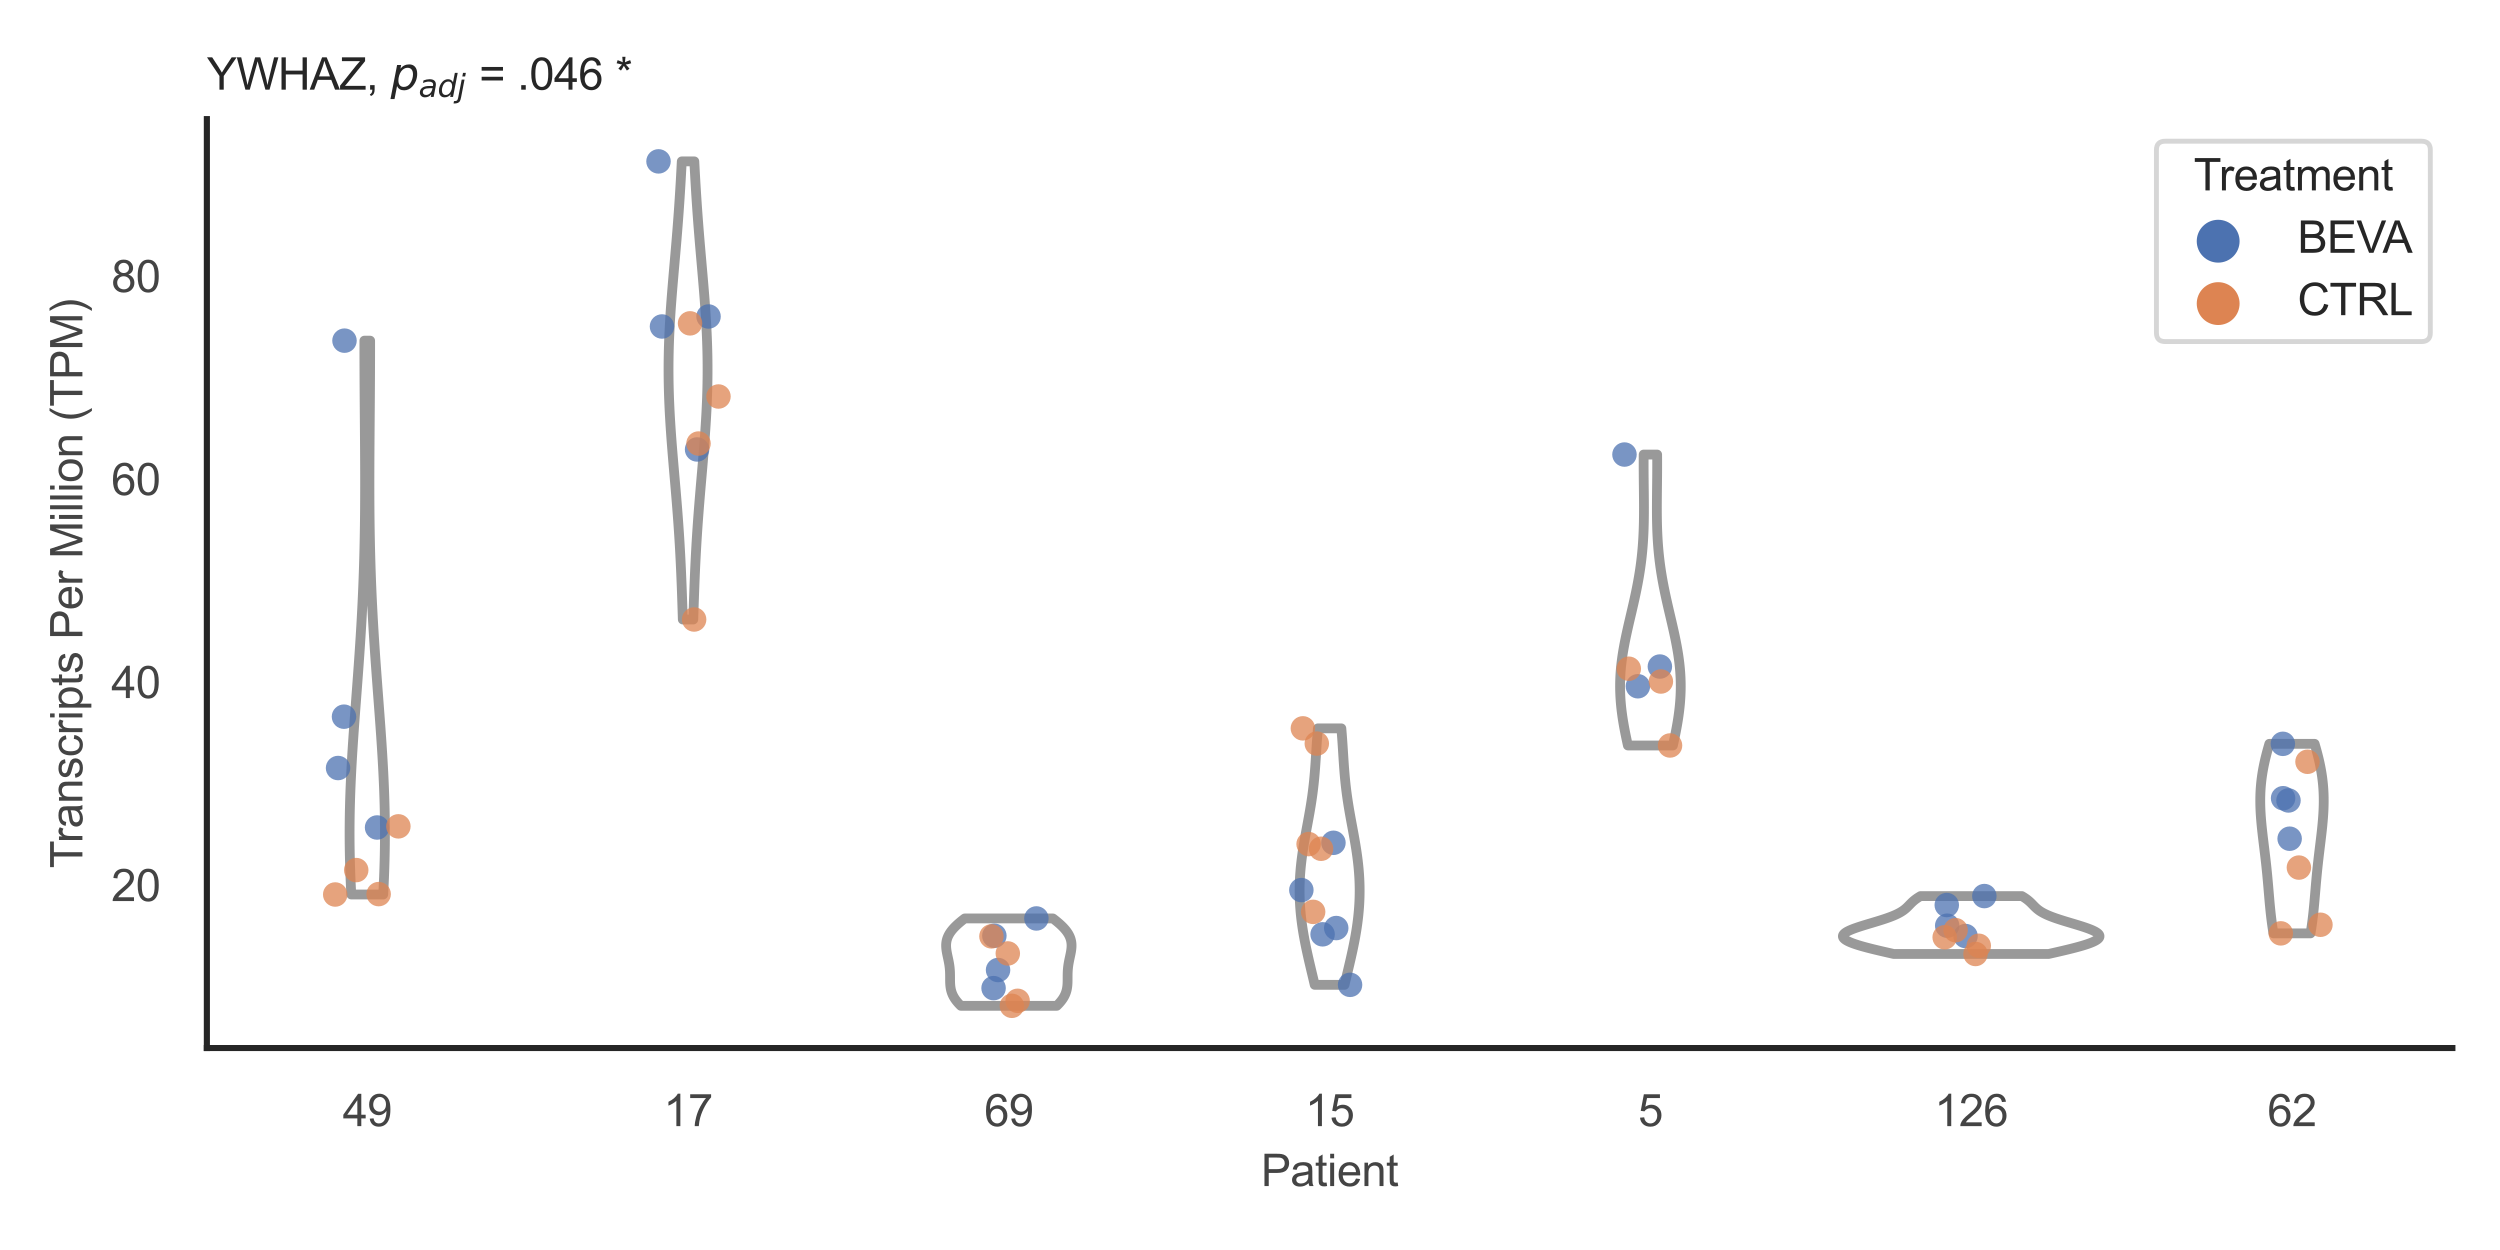 <?xml version="1.0" encoding="utf-8" standalone="no"?>
<!DOCTYPE svg PUBLIC "-//W3C//DTD SVG 1.1//EN"
  "http://www.w3.org/Graphics/SVG/1.1/DTD/svg11.dtd">
<svg xmlns:xlink="http://www.w3.org/1999/xlink" width="510.236pt" height="255.118pt" viewBox="0 0 510.236 255.118" xmlns="http://www.w3.org/2000/svg" version="1.1">
 <defs>
  <style type="text/css">*{stroke-linejoin: round; stroke-linecap: butt}</style>
 </defs>
 <g id="figure_1">
  <g id="patch_1">
   <path d="M 0 255.118 
L 510.236 255.118 
L 510.236 0 
L 0 0 
z
" style="fill: #ffffff"/>
  </g>
  <g id="axes_1">
   <g id="patch_2">
    <path d="M 42.22 213.898 
L 500.516 213.898 
L 500.516 24.32 
L 42.22 24.32 
z
" style="fill: #ffffff"/>
   </g>
   <g id="matplotlib.axis_1">
    <g id="xtick_1">
     <g id="text_1">
      <!-- 49 -->
      <g style="fill: #444444" transform="translate(69.951 229.84)scale(0.09 -0.09)">
       <defs>
        <path id="ArialMT-34" d="M 2069 0 
L 2069 1097 
L 81 1097 
L 81 1613 
L 2172 4581 
L 2631 4581 
L 2631 1613 
L 3250 1613 
L 3250 1097 
L 2631 1097 
L 2631 0 
L 2069 0 
z
M 2069 1613 
L 2069 3678 
L 634 1613 
L 2069 1613 
z
" transform="scale(0.016)"/>
        <path id="ArialMT-39" d="M 350 1059 
L 891 1109 
Q 959 728 1153 556 
Q 1347 384 1650 384 
Q 1909 384 2104 503 
Q 2300 622 2425 820 
Q 2550 1019 2634 1356 
Q 2719 1694 2719 2044 
Q 2719 2081 2716 2156 
Q 2547 1888 2255 1720 
Q 1963 1553 1622 1553 
Q 1053 1553 659 1965 
Q 266 2378 266 3053 
Q 266 3750 677 4175 
Q 1088 4600 1706 4600 
Q 2153 4600 2523 4359 
Q 2894 4119 3086 3673 
Q 3278 3228 3278 2384 
Q 3278 1506 3087 986 
Q 2897 466 2520 194 
Q 2144 -78 1638 -78 
Q 1100 -78 759 220 
Q 419 519 350 1059 
z
M 2653 3081 
Q 2653 3566 2395 3850 
Q 2138 4134 1775 4134 
Q 1400 4134 1122 3828 
Q 844 3522 844 3034 
Q 844 2597 1108 2323 
Q 1372 2050 1759 2050 
Q 2150 2050 2401 2323 
Q 2653 2597 2653 3081 
z
" transform="scale(0.016)"/>
       </defs>
       <use xlink:href="#ArialMT-34"/>
       <use xlink:href="#ArialMT-39" x="55.615"/>
      </g>
     </g>
    </g>
    <g id="xtick_2">
     <g id="text_2">
      <!-- 17 -->
      <g style="fill: #444444" transform="translate(135.421 229.84)scale(0.09 -0.09)">
       <defs>
        <path id="ArialMT-31" d="M 2384 0 
L 1822 0 
L 1822 3584 
Q 1619 3391 1289 3197 
Q 959 3003 697 2906 
L 697 3450 
Q 1169 3672 1522 3987 
Q 1875 4303 2022 4600 
L 2384 4600 
L 2384 0 
z
" transform="scale(0.016)"/>
        <path id="ArialMT-37" d="M 303 3981 
L 303 4522 
L 3269 4522 
L 3269 4084 
Q 2831 3619 2401 2847 
Q 1972 2075 1738 1259 
Q 1569 684 1522 0 
L 944 0 
Q 953 541 1156 1306 
Q 1359 2072 1739 2783 
Q 2119 3494 2547 3981 
L 303 3981 
z
" transform="scale(0.016)"/>
       </defs>
       <use xlink:href="#ArialMT-31"/>
       <use xlink:href="#ArialMT-37" x="55.615"/>
      </g>
     </g>
    </g>
    <g id="xtick_3">
     <g id="text_3">
      <!-- 69 -->
      <g style="fill: #444444" transform="translate(200.892 229.84)scale(0.09 -0.09)">
       <defs>
        <path id="ArialMT-36" d="M 3184 3459 
L 2625 3416 
Q 2550 3747 2413 3897 
Q 2184 4138 1850 4138 
Q 1581 4138 1378 3988 
Q 1113 3794 959 3422 
Q 806 3050 800 2363 
Q 1003 2672 1297 2822 
Q 1591 2972 1913 2972 
Q 2475 2972 2870 2558 
Q 3266 2144 3266 1488 
Q 3266 1056 3080 686 
Q 2894 316 2569 119 
Q 2244 -78 1831 -78 
Q 1128 -78 684 439 
Q 241 956 241 2144 
Q 241 3472 731 4075 
Q 1159 4600 1884 4600 
Q 2425 4600 2770 4297 
Q 3116 3994 3184 3459 
z
M 888 1484 
Q 888 1194 1011 928 
Q 1134 663 1356 523 
Q 1578 384 1822 384 
Q 2178 384 2434 671 
Q 2691 959 2691 1453 
Q 2691 1928 2437 2201 
Q 2184 2475 1800 2475 
Q 1419 2475 1153 2201 
Q 888 1928 888 1484 
z
" transform="scale(0.016)"/>
       </defs>
       <use xlink:href="#ArialMT-36"/>
       <use xlink:href="#ArialMT-39" x="55.615"/>
      </g>
     </g>
    </g>
    <g id="xtick_4">
     <g id="text_4">
      <!-- 15 -->
      <g style="fill: #444444" transform="translate(266.363 229.84)scale(0.09 -0.09)">
       <defs>
        <path id="ArialMT-35" d="M 266 1200 
L 856 1250 
Q 922 819 1161 601 
Q 1400 384 1738 384 
Q 2144 384 2425 690 
Q 2706 997 2706 1503 
Q 2706 1984 2436 2262 
Q 2166 2541 1728 2541 
Q 1456 2541 1237 2417 
Q 1019 2294 894 2097 
L 366 2166 
L 809 4519 
L 3088 4519 
L 3088 3981 
L 1259 3981 
L 1013 2750 
Q 1425 3038 1878 3038 
Q 2478 3038 2890 2622 
Q 3303 2206 3303 1553 
Q 3303 931 2941 478 
Q 2500 -78 1738 -78 
Q 1113 -78 717 272 
Q 322 622 266 1200 
z
" transform="scale(0.016)"/>
       </defs>
       <use xlink:href="#ArialMT-31"/>
       <use xlink:href="#ArialMT-35" x="55.615"/>
      </g>
     </g>
    </g>
    <g id="xtick_5">
     <g id="text_5">
      <!-- 5 -->
      <g style="fill: #444444" transform="translate(334.337 229.84)scale(0.09 -0.09)">
       <use xlink:href="#ArialMT-35"/>
      </g>
     </g>
    </g>
    <g id="xtick_6">
     <g id="text_6">
      <!-- 126 -->
      <g style="fill: #444444" transform="translate(394.803 229.84)scale(0.09 -0.09)">
       <defs>
        <path id="ArialMT-32" d="M 3222 541 
L 3222 0 
L 194 0 
Q 188 203 259 391 
Q 375 700 629 1000 
Q 884 1300 1366 1694 
Q 2113 2306 2375 2664 
Q 2638 3022 2638 3341 
Q 2638 3675 2398 3904 
Q 2159 4134 1775 4134 
Q 1369 4134 1125 3890 
Q 881 3647 878 3216 
L 300 3275 
Q 359 3922 746 4261 
Q 1134 4600 1788 4600 
Q 2447 4600 2831 4234 
Q 3216 3869 3216 3328 
Q 3216 3053 3103 2787 
Q 2991 2522 2730 2228 
Q 2469 1934 1863 1422 
Q 1356 997 1212 845 
Q 1069 694 975 541 
L 3222 541 
z
" transform="scale(0.016)"/>
       </defs>
       <use xlink:href="#ArialMT-31"/>
       <use xlink:href="#ArialMT-32" x="55.615"/>
       <use xlink:href="#ArialMT-36" x="111.23"/>
      </g>
     </g>
    </g>
    <g id="xtick_7">
     <g id="text_7">
      <!-- 62 -->
      <g style="fill: #444444" transform="translate(462.776 229.84)scale(0.09 -0.09)">
       <use xlink:href="#ArialMT-36"/>
       <use xlink:href="#ArialMT-32" x="55.615"/>
      </g>
     </g>
    </g>
    <g id="text_8">
     <!-- Patient -->
     <g style="fill: #444444" transform="translate(257.359 242.071)scale(0.09 -0.09)">
      <defs>
       <path id="ArialMT-50" d="M 494 0 
L 494 4581 
L 2222 4581 
Q 2678 4581 2919 4538 
Q 3256 4481 3484 4323 
Q 3713 4166 3852 3881 
Q 3991 3597 3991 3256 
Q 3991 2672 3619 2267 
Q 3247 1863 2275 1863 
L 1100 1863 
L 1100 0 
L 494 0 
z
M 1100 2403 
L 2284 2403 
Q 2872 2403 3119 2622 
Q 3366 2841 3366 3238 
Q 3366 3525 3220 3729 
Q 3075 3934 2838 4000 
Q 2684 4041 2272 4041 
L 1100 4041 
L 1100 2403 
z
" transform="scale(0.016)"/>
       <path id="ArialMT-61" d="M 2588 409 
Q 2275 144 1986 34 
Q 1697 -75 1366 -75 
Q 819 -75 525 192 
Q 231 459 231 875 
Q 231 1119 342 1320 
Q 453 1522 633 1644 
Q 813 1766 1038 1828 
Q 1203 1872 1538 1913 
Q 2219 1994 2541 2106 
Q 2544 2222 2544 2253 
Q 2544 2597 2384 2738 
Q 2169 2928 1744 2928 
Q 1347 2928 1158 2789 
Q 969 2650 878 2297 
L 328 2372 
Q 403 2725 575 2942 
Q 747 3159 1072 3276 
Q 1397 3394 1825 3394 
Q 2250 3394 2515 3294 
Q 2781 3194 2906 3042 
Q 3031 2891 3081 2659 
Q 3109 2516 3109 2141 
L 3109 1391 
Q 3109 606 3145 398 
Q 3181 191 3288 0 
L 2700 0 
Q 2613 175 2588 409 
z
M 2541 1666 
Q 2234 1541 1622 1453 
Q 1275 1403 1131 1340 
Q 988 1278 909 1158 
Q 831 1038 831 891 
Q 831 666 1001 516 
Q 1172 366 1500 366 
Q 1825 366 2078 508 
Q 2331 650 2450 897 
Q 2541 1088 2541 1459 
L 2541 1666 
z
" transform="scale(0.016)"/>
       <path id="ArialMT-74" d="M 1650 503 
L 1731 6 
Q 1494 -44 1306 -44 
Q 1000 -44 831 53 
Q 663 150 594 308 
Q 525 466 525 972 
L 525 2881 
L 113 2881 
L 113 3319 
L 525 3319 
L 525 4141 
L 1084 4478 
L 1084 3319 
L 1650 3319 
L 1650 2881 
L 1084 2881 
L 1084 941 
Q 1084 700 1114 631 
Q 1144 563 1211 522 
Q 1278 481 1403 481 
Q 1497 481 1650 503 
z
" transform="scale(0.016)"/>
       <path id="ArialMT-69" d="M 425 3934 
L 425 4581 
L 988 4581 
L 988 3934 
L 425 3934 
z
M 425 0 
L 425 3319 
L 988 3319 
L 988 0 
L 425 0 
z
" transform="scale(0.016)"/>
       <path id="ArialMT-65" d="M 2694 1069 
L 3275 997 
Q 3138 488 2766 206 
Q 2394 -75 1816 -75 
Q 1088 -75 661 373 
Q 234 822 234 1631 
Q 234 2469 665 2931 
Q 1097 3394 1784 3394 
Q 2450 3394 2872 2941 
Q 3294 2488 3294 1666 
Q 3294 1616 3291 1516 
L 816 1516 
Q 847 969 1125 678 
Q 1403 388 1819 388 
Q 2128 388 2347 550 
Q 2566 713 2694 1069 
z
M 847 1978 
L 2700 1978 
Q 2663 2397 2488 2606 
Q 2219 2931 1791 2931 
Q 1403 2931 1139 2672 
Q 875 2413 847 1978 
z
" transform="scale(0.016)"/>
       <path id="ArialMT-6e" d="M 422 0 
L 422 3319 
L 928 3319 
L 928 2847 
Q 1294 3394 1984 3394 
Q 2284 3394 2536 3286 
Q 2788 3178 2913 3003 
Q 3038 2828 3088 2588 
Q 3119 2431 3119 2041 
L 3119 0 
L 2556 0 
L 2556 2019 
Q 2556 2363 2490 2533 
Q 2425 2703 2258 2804 
Q 2091 2906 1866 2906 
Q 1506 2906 1245 2678 
Q 984 2450 984 1813 
L 984 0 
L 422 0 
z
" transform="scale(0.016)"/>
      </defs>
      <use xlink:href="#ArialMT-50"/>
      <use xlink:href="#ArialMT-61" x="66.699"/>
      <use xlink:href="#ArialMT-74" x="122.314"/>
      <use xlink:href="#ArialMT-69" x="150.098"/>
      <use xlink:href="#ArialMT-65" x="172.314"/>
      <use xlink:href="#ArialMT-6e" x="227.93"/>
      <use xlink:href="#ArialMT-74" x="283.545"/>
     </g>
    </g>
   </g>
   <g id="matplotlib.axis_2">
    <g id="ytick_1">
     <g id="text_9">
      <!-- 20 -->
      <g style="fill: #444444" transform="translate(22.71 183.907)scale(0.09 -0.09)">
       <defs>
        <path id="ArialMT-30" d="M 266 2259 
Q 266 3072 433 3567 
Q 600 4063 929 4331 
Q 1259 4600 1759 4600 
Q 2128 4600 2406 4451 
Q 2684 4303 2865 4023 
Q 3047 3744 3150 3342 
Q 3253 2941 3253 2259 
Q 3253 1453 3087 958 
Q 2922 463 2592 192 
Q 2263 -78 1759 -78 
Q 1097 -78 719 397 
Q 266 969 266 2259 
z
M 844 2259 
Q 844 1131 1108 757 
Q 1372 384 1759 384 
Q 2147 384 2411 759 
Q 2675 1134 2675 2259 
Q 2675 3391 2411 3762 
Q 2147 4134 1753 4134 
Q 1366 4134 1134 3806 
Q 844 3388 844 2259 
z
" transform="scale(0.016)"/>
       </defs>
       <use xlink:href="#ArialMT-32"/>
       <use xlink:href="#ArialMT-30" x="55.615"/>
      </g>
     </g>
    </g>
    <g id="ytick_2">
     <g id="text_10">
      <!-- 40 -->
      <g style="fill: #444444" transform="translate(22.71 142.474)scale(0.09 -0.09)">
       <use xlink:href="#ArialMT-34"/>
       <use xlink:href="#ArialMT-30" x="55.615"/>
      </g>
     </g>
    </g>
    <g id="ytick_3">
     <g id="text_11">
      <!-- 60 -->
      <g style="fill: #444444" transform="translate(22.71 101.042)scale(0.09 -0.09)">
       <use xlink:href="#ArialMT-36"/>
       <use xlink:href="#ArialMT-30" x="55.615"/>
      </g>
     </g>
    </g>
    <g id="ytick_4">
     <g id="text_12">
      <!-- 80 -->
      <g style="fill: #444444" transform="translate(22.71 59.61)scale(0.09 -0.09)">
       <defs>
        <path id="ArialMT-38" d="M 1131 2484 
Q 781 2613 612 2850 
Q 444 3088 444 3419 
Q 444 3919 803 4259 
Q 1163 4600 1759 4600 
Q 2359 4600 2725 4251 
Q 3091 3903 3091 3403 
Q 3091 3084 2923 2848 
Q 2756 2613 2416 2484 
Q 2838 2347 3058 2040 
Q 3278 1734 3278 1309 
Q 3278 722 2862 322 
Q 2447 -78 1769 -78 
Q 1091 -78 675 323 
Q 259 725 259 1325 
Q 259 1772 486 2073 
Q 713 2375 1131 2484 
z
M 1019 3438 
Q 1019 3113 1228 2906 
Q 1438 2700 1772 2700 
Q 2097 2700 2305 2904 
Q 2513 3109 2513 3406 
Q 2513 3716 2298 3927 
Q 2084 4138 1766 4138 
Q 1444 4138 1231 3931 
Q 1019 3725 1019 3438 
z
M 838 1322 
Q 838 1081 952 856 
Q 1066 631 1291 507 
Q 1516 384 1775 384 
Q 2178 384 2440 643 
Q 2703 903 2703 1303 
Q 2703 1709 2433 1975 
Q 2163 2241 1756 2241 
Q 1359 2241 1098 1978 
Q 838 1716 838 1322 
z
" transform="scale(0.016)"/>
       </defs>
       <use xlink:href="#ArialMT-38"/>
       <use xlink:href="#ArialMT-30" x="55.615"/>
      </g>
     </g>
    </g>
    <g id="text_13">
     <!-- Transcripts Per Million (TPM) -->
     <g style="fill: #444444" transform="translate(16.816 177.194)rotate(-90)scale(0.09 -0.09)">
      <defs>
       <path id="ArialMT-54" d="M 1659 0 
L 1659 4041 
L 150 4041 
L 150 4581 
L 3781 4581 
L 3781 4041 
L 2266 4041 
L 2266 0 
L 1659 0 
z
" transform="scale(0.016)"/>
       <path id="ArialMT-72" d="M 416 0 
L 416 3319 
L 922 3319 
L 922 2816 
Q 1116 3169 1280 3281 
Q 1444 3394 1641 3394 
Q 1925 3394 2219 3213 
L 2025 2691 
Q 1819 2813 1613 2813 
Q 1428 2813 1281 2702 
Q 1134 2591 1072 2394 
Q 978 2094 978 1738 
L 978 0 
L 416 0 
z
" transform="scale(0.016)"/>
       <path id="ArialMT-73" d="M 197 991 
L 753 1078 
Q 800 744 1014 566 
Q 1228 388 1613 388 
Q 2000 388 2187 545 
Q 2375 703 2375 916 
Q 2375 1106 2209 1216 
Q 2094 1291 1634 1406 
Q 1016 1563 777 1677 
Q 538 1791 414 1992 
Q 291 2194 291 2438 
Q 291 2659 392 2848 
Q 494 3038 669 3163 
Q 800 3259 1026 3326 
Q 1253 3394 1513 3394 
Q 1903 3394 2198 3281 
Q 2494 3169 2634 2976 
Q 2775 2784 2828 2463 
L 2278 2388 
Q 2241 2644 2061 2787 
Q 1881 2931 1553 2931 
Q 1166 2931 1000 2803 
Q 834 2675 834 2503 
Q 834 2394 903 2306 
Q 972 2216 1119 2156 
Q 1203 2125 1616 2013 
Q 2213 1853 2448 1751 
Q 2684 1650 2818 1456 
Q 2953 1263 2953 975 
Q 2953 694 2789 445 
Q 2625 197 2315 61 
Q 2006 -75 1616 -75 
Q 969 -75 630 194 
Q 291 463 197 991 
z
" transform="scale(0.016)"/>
       <path id="ArialMT-63" d="M 2588 1216 
L 3141 1144 
Q 3050 572 2676 248 
Q 2303 -75 1759 -75 
Q 1078 -75 664 370 
Q 250 816 250 1647 
Q 250 2184 428 2587 
Q 606 2991 970 3192 
Q 1334 3394 1763 3394 
Q 2303 3394 2647 3120 
Q 2991 2847 3088 2344 
L 2541 2259 
Q 2463 2594 2264 2762 
Q 2066 2931 1784 2931 
Q 1359 2931 1093 2626 
Q 828 2322 828 1663 
Q 828 994 1084 691 
Q 1341 388 1753 388 
Q 2084 388 2306 591 
Q 2528 794 2588 1216 
z
" transform="scale(0.016)"/>
       <path id="ArialMT-70" d="M 422 -1272 
L 422 3319 
L 934 3319 
L 934 2888 
Q 1116 3141 1344 3267 
Q 1572 3394 1897 3394 
Q 2322 3394 2647 3175 
Q 2972 2956 3137 2557 
Q 3303 2159 3303 1684 
Q 3303 1175 3120 767 
Q 2938 359 2589 142 
Q 2241 -75 1856 -75 
Q 1575 -75 1351 44 
Q 1128 163 984 344 
L 984 -1272 
L 422 -1272 
z
M 931 1641 
Q 931 1000 1190 694 
Q 1450 388 1819 388 
Q 2194 388 2461 705 
Q 2728 1022 2728 1688 
Q 2728 2322 2467 2637 
Q 2206 2953 1844 2953 
Q 1484 2953 1207 2617 
Q 931 2281 931 1641 
z
" transform="scale(0.016)"/>
       <path id="ArialMT-20" transform="scale(0.016)"/>
       <path id="ArialMT-4d" d="M 475 0 
L 475 4581 
L 1388 4581 
L 2472 1338 
Q 2622 884 2691 659 
Q 2769 909 2934 1394 
L 4031 4581 
L 4847 4581 
L 4847 0 
L 4263 0 
L 4263 3834 
L 2931 0 
L 2384 0 
L 1059 3900 
L 1059 0 
L 475 0 
z
" transform="scale(0.016)"/>
       <path id="ArialMT-6c" d="M 409 0 
L 409 4581 
L 972 4581 
L 972 0 
L 409 0 
z
" transform="scale(0.016)"/>
       <path id="ArialMT-6f" d="M 213 1659 
Q 213 2581 725 3025 
Q 1153 3394 1769 3394 
Q 2453 3394 2887 2945 
Q 3322 2497 3322 1706 
Q 3322 1066 3130 698 
Q 2938 331 2570 128 
Q 2203 -75 1769 -75 
Q 1072 -75 642 372 
Q 213 819 213 1659 
z
M 791 1659 
Q 791 1022 1069 705 
Q 1347 388 1769 388 
Q 2188 388 2466 706 
Q 2744 1025 2744 1678 
Q 2744 2294 2464 2611 
Q 2184 2928 1769 2928 
Q 1347 2928 1069 2612 
Q 791 2297 791 1659 
z
" transform="scale(0.016)"/>
       <path id="ArialMT-28" d="M 1497 -1347 
Q 1031 -759 709 28 
Q 388 816 388 1659 
Q 388 2403 628 3084 
Q 909 3875 1497 4659 
L 1900 4659 
Q 1522 4009 1400 3731 
Q 1209 3300 1100 2831 
Q 966 2247 966 1656 
Q 966 153 1900 -1347 
L 1497 -1347 
z
" transform="scale(0.016)"/>
       <path id="ArialMT-29" d="M 791 -1347 
L 388 -1347 
Q 1322 153 1322 1656 
Q 1322 2244 1188 2822 
Q 1081 3291 891 3722 
Q 769 4003 388 4659 
L 791 4659 
Q 1378 3875 1659 3084 
Q 1900 2403 1900 1659 
Q 1900 816 1576 28 
Q 1253 -759 791 -1347 
z
" transform="scale(0.016)"/>
      </defs>
      <use xlink:href="#ArialMT-54"/>
      <use xlink:href="#ArialMT-72" x="57.334"/>
      <use xlink:href="#ArialMT-61" x="90.635"/>
      <use xlink:href="#ArialMT-6e" x="146.25"/>
      <use xlink:href="#ArialMT-73" x="201.865"/>
      <use xlink:href="#ArialMT-63" x="251.865"/>
      <use xlink:href="#ArialMT-72" x="301.865"/>
      <use xlink:href="#ArialMT-69" x="335.166"/>
      <use xlink:href="#ArialMT-70" x="357.383"/>
      <use xlink:href="#ArialMT-74" x="412.998"/>
      <use xlink:href="#ArialMT-73" x="440.781"/>
      <use xlink:href="#ArialMT-20" x="490.781"/>
      <use xlink:href="#ArialMT-50" x="518.564"/>
      <use xlink:href="#ArialMT-65" x="585.264"/>
      <use xlink:href="#ArialMT-72" x="640.879"/>
      <use xlink:href="#ArialMT-20" x="674.18"/>
      <use xlink:href="#ArialMT-4d" x="701.963"/>
      <use xlink:href="#ArialMT-69" x="785.264"/>
      <use xlink:href="#ArialMT-6c" x="807.48"/>
      <use xlink:href="#ArialMT-6c" x="829.697"/>
      <use xlink:href="#ArialMT-69" x="851.914"/>
      <use xlink:href="#ArialMT-6f" x="874.131"/>
      <use xlink:href="#ArialMT-6e" x="929.746"/>
      <use xlink:href="#ArialMT-20" x="985.361"/>
      <use xlink:href="#ArialMT-28" x="1013.145"/>
      <use xlink:href="#ArialMT-54" x="1046.445"/>
      <use xlink:href="#ArialMT-50" x="1107.529"/>
      <use xlink:href="#ArialMT-4d" x="1174.229"/>
      <use xlink:href="#ArialMT-29" x="1257.529"/>
     </g>
    </g>
   </g>
   <g id="PolyCollection_1">
    <defs>
     <path id="m364ea36215" d="M 78.215 -72.554 
L 71.696 -72.554 
L 71.637 -73.696 
L 71.583 -74.838 
L 71.535 -75.98 
L 71.491 -77.121 
L 71.453 -78.263 
L 71.421 -79.405 
L 71.395 -80.547 
L 71.374 -81.689 
L 71.359 -82.83 
L 71.351 -83.972 
L 71.348 -85.114 
L 71.351 -86.256 
L 71.361 -87.398 
L 71.376 -88.539 
L 71.397 -89.681 
L 71.424 -90.823 
L 71.456 -91.965 
L 71.494 -93.107 
L 71.536 -94.248 
L 71.584 -95.39 
L 71.636 -96.532 
L 71.693 -97.674 
L 71.753 -98.816 
L 71.818 -99.958 
L 71.886 -101.099 
L 71.958 -102.241 
L 72.032 -103.383 
L 72.109 -104.525 
L 72.188 -105.667 
L 72.269 -106.808 
L 72.352 -107.95 
L 72.436 -109.092 
L 72.521 -110.234 
L 72.607 -111.376 
L 72.693 -112.517 
L 72.779 -113.659 
L 72.865 -114.801 
L 72.95 -115.943 
L 73.035 -117.085 
L 73.118 -118.226 
L 73.201 -119.368 
L 73.281 -120.51 
L 73.361 -121.652 
L 73.438 -122.794 
L 73.513 -123.935 
L 73.586 -125.077 
L 73.657 -126.219 
L 73.725 -127.361 
L 73.791 -128.503 
L 73.853 -129.644 
L 73.913 -130.786 
L 73.971 -131.928 
L 74.025 -133.07 
L 74.076 -134.212 
L 74.124 -135.353 
L 74.169 -136.495 
L 74.212 -137.637 
L 74.251 -138.779 
L 74.287 -139.921 
L 74.32 -141.062 
L 74.35 -142.204 
L 74.378 -143.346 
L 74.402 -144.488 
L 74.424 -145.63 
L 74.443 -146.771 
L 74.46 -147.913 
L 74.474 -149.055 
L 74.486 -150.197 
L 74.495 -151.339 
L 74.502 -152.48 
L 74.508 -153.622 
L 74.511 -154.764 
L 74.513 -155.906 
L 74.513 -157.048 
L 74.511 -158.189 
L 74.508 -159.331 
L 74.504 -160.473 
L 74.498 -161.615 
L 74.492 -162.757 
L 74.485 -163.898 
L 74.477 -165.04 
L 74.469 -166.182 
L 74.46 -167.324 
L 74.452 -168.466 
L 74.443 -169.607 
L 74.434 -170.749 
L 74.425 -171.891 
L 74.416 -173.033 
L 74.408 -174.175 
L 74.4 -175.316 
L 74.393 -176.458 
L 74.387 -177.6 
L 74.381 -178.742 
L 74.377 -179.884 
L 74.373 -181.025 
L 74.37 -182.167 
L 74.368 -183.309 
L 74.368 -184.451 
L 74.368 -185.593 
L 75.543 -185.593 
L 75.543 -185.593 
L 75.543 -184.451 
L 75.543 -183.309 
L 75.541 -182.167 
L 75.538 -181.025 
L 75.534 -179.884 
L 75.529 -178.742 
L 75.524 -177.6 
L 75.517 -176.458 
L 75.51 -175.316 
L 75.503 -174.175 
L 75.495 -173.033 
L 75.486 -171.891 
L 75.477 -170.749 
L 75.468 -169.607 
L 75.459 -168.466 
L 75.45 -167.324 
L 75.442 -166.182 
L 75.434 -165.04 
L 75.426 -163.898 
L 75.419 -162.757 
L 75.412 -161.615 
L 75.407 -160.473 
L 75.403 -159.331 
L 75.4 -158.189 
L 75.398 -157.048 
L 75.398 -155.906 
L 75.4 -154.764 
L 75.403 -153.622 
L 75.408 -152.48 
L 75.416 -151.339 
L 75.425 -150.197 
L 75.437 -149.055 
L 75.451 -147.913 
L 75.468 -146.771 
L 75.487 -145.63 
L 75.509 -144.488 
L 75.533 -143.346 
L 75.561 -142.204 
L 75.591 -141.062 
L 75.624 -139.921 
L 75.66 -138.779 
L 75.699 -137.637 
L 75.741 -136.495 
L 75.787 -135.353 
L 75.835 -134.212 
L 75.886 -133.07 
L 75.94 -131.928 
L 75.998 -130.786 
L 76.058 -129.644 
L 76.12 -128.503 
L 76.186 -127.361 
L 76.254 -126.219 
L 76.325 -125.077 
L 76.398 -123.935 
L 76.473 -122.794 
L 76.55 -121.652 
L 76.629 -120.51 
L 76.71 -119.368 
L 76.793 -118.226 
L 76.876 -117.085 
L 76.961 -115.943 
L 77.046 -114.801 
L 77.132 -113.659 
L 77.218 -112.517 
L 77.304 -111.376 
L 77.39 -110.234 
L 77.475 -109.092 
L 77.559 -107.95 
L 77.642 -106.808 
L 77.723 -105.667 
L 77.802 -104.525 
L 77.879 -103.383 
L 77.953 -102.241 
L 78.025 -101.099 
L 78.093 -99.958 
L 78.157 -98.816 
L 78.218 -97.674 
L 78.275 -96.532 
L 78.327 -95.39 
L 78.375 -94.248 
L 78.417 -93.107 
L 78.455 -91.965 
L 78.487 -90.823 
L 78.514 -89.681 
L 78.535 -88.539 
L 78.55 -87.398 
L 78.559 -86.256 
L 78.563 -85.114 
L 78.56 -83.972 
L 78.552 -82.83 
L 78.537 -81.689 
L 78.516 -80.547 
L 78.49 -79.405 
L 78.457 -78.263 
L 78.42 -77.121 
L 78.376 -75.98 
L 78.327 -74.838 
L 78.274 -73.696 
L 78.215 -72.554 
z
" style="stroke: #999999; stroke-width: 2"/>
    </defs>
    <g clip-path="url(#pc7f408af9f)">
     <use xlink:href="#m364ea36215" x="0" y="255.118" style="fill: #ffffff; stroke: #999999; stroke-width: 2"/>
    </g>
   </g>
   <g id="PolyCollection_2">
    <defs>
     <path id="m2826f2fdf1" d="M 141.496 -128.681 
L 139.357 -128.681 
L 139.327 -129.626 
L 139.297 -130.57 
L 139.266 -131.515 
L 139.234 -132.459 
L 139.202 -133.403 
L 139.168 -134.348 
L 139.133 -135.292 
L 139.096 -136.237 
L 139.058 -137.181 
L 139.018 -138.126 
L 138.976 -139.07 
L 138.932 -140.015 
L 138.886 -140.959 
L 138.837 -141.903 
L 138.786 -142.848 
L 138.732 -143.792 
L 138.676 -144.737 
L 138.617 -145.681 
L 138.555 -146.626 
L 138.491 -147.57 
L 138.424 -148.515 
L 138.355 -149.459 
L 138.284 -150.403 
L 138.211 -151.348 
L 138.135 -152.292 
L 138.058 -153.237 
L 137.98 -154.181 
L 137.9 -155.126 
L 137.819 -156.07 
L 137.738 -157.014 
L 137.656 -157.959 
L 137.575 -158.903 
L 137.493 -159.848 
L 137.413 -160.792 
L 137.333 -161.737 
L 137.255 -162.681 
L 137.179 -163.626 
L 137.104 -164.57 
L 137.032 -165.514 
L 136.963 -166.459 
L 136.897 -167.403 
L 136.835 -168.348 
L 136.776 -169.292 
L 136.721 -170.237 
L 136.671 -171.181 
L 136.625 -172.126 
L 136.584 -173.07 
L 136.547 -174.014 
L 136.516 -174.959 
L 136.491 -175.903 
L 136.47 -176.848 
L 136.456 -177.792 
L 136.447 -178.737 
L 136.444 -179.681 
L 136.446 -180.626 
L 136.455 -181.57 
L 136.469 -182.514 
L 136.489 -183.459 
L 136.514 -184.403 
L 136.545 -185.348 
L 136.582 -186.292 
L 136.623 -187.237 
L 136.669 -188.181 
L 136.721 -189.125 
L 136.776 -190.07 
L 136.836 -191.014 
L 136.899 -191.959 
L 136.966 -192.903 
L 137.037 -193.848 
L 137.11 -194.792 
L 137.185 -195.737 
L 137.263 -196.681 
L 137.342 -197.625 
L 137.423 -198.57 
L 137.505 -199.514 
L 137.587 -200.459 
L 137.67 -201.403 
L 137.752 -202.348 
L 137.834 -203.292 
L 137.916 -204.237 
L 137.996 -205.181 
L 138.076 -206.125 
L 138.153 -207.07 
L 138.23 -208.014 
L 138.304 -208.959 
L 138.377 -209.903 
L 138.448 -210.848 
L 138.517 -211.792 
L 138.584 -212.737 
L 138.648 -213.681 
L 138.711 -214.625 
L 138.771 -215.57 
L 138.83 -216.514 
L 138.887 -217.459 
L 138.942 -218.403 
L 138.995 -219.348 
L 139.046 -220.292 
L 139.096 -221.236 
L 139.145 -222.181 
L 141.708 -222.181 
L 141.708 -222.181 
L 141.756 -221.236 
L 141.806 -220.292 
L 141.858 -219.348 
L 141.911 -218.403 
L 141.966 -217.459 
L 142.023 -216.514 
L 142.081 -215.57 
L 142.142 -214.625 
L 142.204 -213.681 
L 142.269 -212.737 
L 142.336 -211.792 
L 142.405 -210.848 
L 142.475 -209.903 
L 142.548 -208.959 
L 142.623 -208.014 
L 142.699 -207.07 
L 142.777 -206.125 
L 142.856 -205.181 
L 142.937 -204.237 
L 143.018 -203.292 
L 143.101 -202.348 
L 143.183 -201.403 
L 143.266 -200.459 
L 143.348 -199.514 
L 143.43 -198.57 
L 143.51 -197.625 
L 143.59 -196.681 
L 143.667 -195.737 
L 143.743 -194.792 
L 143.816 -193.848 
L 143.886 -192.903 
L 143.953 -191.959 
L 144.017 -191.014 
L 144.077 -190.07 
L 144.132 -189.125 
L 144.183 -188.181 
L 144.23 -187.237 
L 144.271 -186.292 
L 144.307 -185.348 
L 144.338 -184.403 
L 144.364 -183.459 
L 144.384 -182.514 
L 144.398 -181.57 
L 144.406 -180.626 
L 144.409 -179.681 
L 144.406 -178.737 
L 144.397 -177.792 
L 144.382 -176.848 
L 144.362 -175.903 
L 144.336 -174.959 
L 144.305 -174.014 
L 144.269 -173.07 
L 144.228 -172.126 
L 144.182 -171.181 
L 144.131 -170.237 
L 144.077 -169.292 
L 144.018 -168.348 
L 143.955 -167.403 
L 143.889 -166.459 
L 143.82 -165.514 
L 143.748 -164.57 
L 143.674 -163.626 
L 143.598 -162.681 
L 143.519 -161.737 
L 143.44 -160.792 
L 143.359 -159.848 
L 143.278 -158.903 
L 143.196 -157.959 
L 143.115 -157.014 
L 143.033 -156.07 
L 142.953 -155.126 
L 142.873 -154.181 
L 142.795 -153.237 
L 142.717 -152.292 
L 142.642 -151.348 
L 142.569 -150.403 
L 142.497 -149.459 
L 142.428 -148.515 
L 142.362 -147.57 
L 142.298 -146.626 
L 142.236 -145.681 
L 142.177 -144.737 
L 142.121 -143.792 
L 142.067 -142.848 
L 142.016 -141.903 
L 141.967 -140.959 
L 141.92 -140.015 
L 141.876 -139.07 
L 141.834 -138.126 
L 141.794 -137.181 
L 141.756 -136.237 
L 141.72 -135.292 
L 141.685 -134.348 
L 141.651 -133.403 
L 141.618 -132.459 
L 141.587 -131.515 
L 141.556 -130.57 
L 141.526 -129.626 
L 141.496 -128.681 
z
" style="stroke: #999999; stroke-width: 2"/>
    </defs>
    <g clip-path="url(#pc7f408af9f)">
     <use xlink:href="#m2826f2fdf1" x="0" y="255.118" style="fill: #ffffff; stroke: #999999; stroke-width: 2"/>
    </g>
   </g>
   <g id="PolyCollection_3">
    <defs>
     <path id="mb6a66f4d13" d="M 215.68 -49.837 
L 196.115 -49.837 
L 195.933 -50.017 
L 195.758 -50.197 
L 195.592 -50.377 
L 195.434 -50.558 
L 195.284 -50.738 
L 195.142 -50.918 
L 195.01 -51.098 
L 194.885 -51.278 
L 194.77 -51.458 
L 194.663 -51.638 
L 194.564 -51.818 
L 194.474 -51.998 
L 194.392 -52.179 
L 194.318 -52.359 
L 194.251 -52.539 
L 194.192 -52.719 
L 194.14 -52.899 
L 194.094 -53.079 
L 194.055 -53.259 
L 194.022 -53.439 
L 193.994 -53.619 
L 193.97 -53.799 
L 193.952 -53.98 
L 193.937 -54.16 
L 193.925 -54.34 
L 193.917 -54.52 
L 193.911 -54.7 
L 193.908 -54.88 
L 193.905 -55.06 
L 193.904 -55.24 
L 193.904 -55.42 
L 193.904 -55.6 
L 193.903 -55.781 
L 193.902 -55.961 
L 193.901 -56.141 
L 193.898 -56.321 
L 193.893 -56.501 
L 193.887 -56.681 
L 193.879 -56.861 
L 193.868 -57.041 
L 193.856 -57.221 
L 193.84 -57.401 
L 193.823 -57.582 
L 193.803 -57.762 
L 193.78 -57.942 
L 193.755 -58.122 
L 193.728 -58.302 
L 193.698 -58.482 
L 193.666 -58.662 
L 193.633 -58.842 
L 193.598 -59.022 
L 193.561 -59.202 
L 193.523 -59.383 
L 193.485 -59.563 
L 193.446 -59.743 
L 193.407 -59.923 
L 193.368 -60.103 
L 193.331 -60.283 
L 193.294 -60.463 
L 193.259 -60.643 
L 193.227 -60.823 
L 193.197 -61.003 
L 193.17 -61.184 
L 193.146 -61.364 
L 193.127 -61.544 
L 193.112 -61.724 
L 193.102 -61.904 
L 193.098 -62.084 
L 193.099 -62.264 
L 193.107 -62.444 
L 193.122 -62.624 
L 193.143 -62.804 
L 193.172 -62.985 
L 193.209 -63.165 
L 193.254 -63.345 
L 193.307 -63.525 
L 193.369 -63.705 
L 193.44 -63.885 
L 193.519 -64.065 
L 193.608 -64.245 
L 193.706 -64.425 
L 193.813 -64.606 
L 193.929 -64.786 
L 194.054 -64.966 
L 194.189 -65.146 
L 194.332 -65.326 
L 194.485 -65.506 
L 194.645 -65.686 
L 194.815 -65.866 
L 194.992 -66.046 
L 195.177 -66.226 
L 195.37 -66.407 
L 195.57 -66.587 
L 195.776 -66.767 
L 195.989 -66.947 
L 196.207 -67.127 
L 196.431 -67.307 
L 196.66 -67.487 
L 196.893 -67.667 
L 214.901 -67.667 
L 214.901 -67.667 
L 215.134 -67.487 
L 215.363 -67.307 
L 215.587 -67.127 
L 215.806 -66.947 
L 216.018 -66.767 
L 216.225 -66.587 
L 216.425 -66.407 
L 216.617 -66.226 
L 216.802 -66.046 
L 216.98 -65.866 
L 217.149 -65.686 
L 217.31 -65.506 
L 217.462 -65.326 
L 217.606 -65.146 
L 217.74 -64.966 
L 217.865 -64.786 
L 217.982 -64.606 
L 218.089 -64.425 
L 218.186 -64.245 
L 218.275 -64.065 
L 218.355 -63.885 
L 218.425 -63.705 
L 218.487 -63.525 
L 218.54 -63.345 
L 218.585 -63.165 
L 218.622 -62.985 
L 218.651 -62.804 
L 218.673 -62.624 
L 218.687 -62.444 
L 218.695 -62.264 
L 218.697 -62.084 
L 218.692 -61.904 
L 218.682 -61.724 
L 218.668 -61.544 
L 218.648 -61.364 
L 218.625 -61.184 
L 218.598 -61.003 
L 218.568 -60.823 
L 218.535 -60.643 
L 218.5 -60.463 
L 218.464 -60.283 
L 218.426 -60.103 
L 218.387 -59.923 
L 218.349 -59.743 
L 218.31 -59.563 
L 218.271 -59.383 
L 218.233 -59.202 
L 218.197 -59.022 
L 218.162 -58.842 
L 218.128 -58.662 
L 218.096 -58.482 
L 218.067 -58.302 
L 218.039 -58.122 
L 218.014 -57.942 
L 217.992 -57.762 
L 217.972 -57.582 
L 217.954 -57.401 
L 217.939 -57.221 
L 217.926 -57.041 
L 217.916 -56.861 
L 217.908 -56.681 
L 217.901 -56.501 
L 217.897 -56.321 
L 217.894 -56.141 
L 217.892 -55.961 
L 217.891 -55.781 
L 217.891 -55.6 
L 217.891 -55.42 
L 217.89 -55.24 
L 217.889 -55.06 
L 217.887 -54.88 
L 217.883 -54.7 
L 217.877 -54.52 
L 217.869 -54.34 
L 217.858 -54.16 
L 217.843 -53.98 
L 217.824 -53.799 
L 217.801 -53.619 
L 217.773 -53.439 
L 217.739 -53.259 
L 217.7 -53.079 
L 217.654 -52.899 
L 217.602 -52.719 
L 217.543 -52.539 
L 217.476 -52.359 
L 217.402 -52.179 
L 217.32 -51.998 
L 217.23 -51.818 
L 217.132 -51.638 
L 217.025 -51.458 
L 216.909 -51.278 
L 216.785 -51.098 
L 216.652 -50.918 
L 216.511 -50.738 
L 216.361 -50.558 
L 216.202 -50.377 
L 216.036 -50.197 
L 215.862 -50.017 
L 215.68 -49.837 
z
" style="stroke: #999999; stroke-width: 2"/>
    </defs>
    <g clip-path="url(#pc7f408af9f)">
     <use xlink:href="#mb6a66f4d13" x="0" y="255.118" style="fill: #ffffff; stroke: #999999; stroke-width: 2"/>
    </g>
   </g>
   <g id="PolyCollection_4">
    <defs>
     <path id="m00b94d64d9" d="M 274.414 -54.12 
L 268.323 -54.12 
L 268.198 -54.649 
L 268.073 -55.177 
L 267.947 -55.706 
L 267.82 -56.235 
L 267.694 -56.764 
L 267.568 -57.292 
L 267.443 -57.821 
L 267.319 -58.35 
L 267.195 -58.879 
L 267.074 -59.407 
L 266.954 -59.936 
L 266.836 -60.465 
L 266.72 -60.994 
L 266.608 -61.522 
L 266.498 -62.051 
L 266.391 -62.58 
L 266.288 -63.108 
L 266.189 -63.637 
L 266.093 -64.166 
L 266.002 -64.695 
L 265.915 -65.223 
L 265.833 -65.752 
L 265.755 -66.281 
L 265.683 -66.81 
L 265.615 -67.338 
L 265.553 -67.867 
L 265.496 -68.396 
L 265.445 -68.924 
L 265.399 -69.453 
L 265.359 -69.982 
L 265.325 -70.511 
L 265.296 -71.039 
L 265.273 -71.568 
L 265.257 -72.097 
L 265.246 -72.626 
L 265.241 -73.154 
L 265.242 -73.683 
L 265.249 -74.212 
L 265.261 -74.741 
L 265.28 -75.269 
L 265.304 -75.798 
L 265.334 -76.327 
L 265.37 -76.855 
L 265.411 -77.384 
L 265.457 -77.913 
L 265.509 -78.442 
L 265.566 -78.97 
L 265.628 -79.499 
L 265.694 -80.028 
L 265.765 -80.557 
L 265.84 -81.085 
L 265.919 -81.614 
L 266.001 -82.143 
L 266.087 -82.671 
L 266.176 -83.2 
L 266.267 -83.729 
L 266.36 -84.258 
L 266.456 -84.786 
L 266.552 -85.315 
L 266.65 -85.844 
L 266.748 -86.373 
L 266.846 -86.901 
L 266.944 -87.43 
L 267.041 -87.959 
L 267.137 -88.488 
L 267.231 -89.016 
L 267.324 -89.545 
L 267.414 -90.074 
L 267.502 -90.602 
L 267.587 -91.131 
L 267.668 -91.66 
L 267.747 -92.189 
L 267.822 -92.717 
L 267.893 -93.246 
L 267.961 -93.775 
L 268.026 -94.304 
L 268.086 -94.832 
L 268.144 -95.361 
L 268.197 -95.89 
L 268.248 -96.419 
L 268.295 -96.947 
L 268.34 -97.476 
L 268.382 -98.005 
L 268.422 -98.533 
L 268.46 -99.062 
L 268.496 -99.591 
L 268.531 -100.12 
L 268.566 -100.648 
L 268.599 -101.177 
L 268.633 -101.706 
L 268.666 -102.235 
L 268.7 -102.763 
L 268.735 -103.292 
L 268.771 -103.821 
L 268.809 -104.349 
L 268.848 -104.878 
L 268.889 -105.407 
L 268.931 -105.936 
L 268.976 -106.464 
L 273.76 -106.464 
L 273.76 -106.464 
L 273.805 -105.936 
L 273.848 -105.407 
L 273.888 -104.878 
L 273.927 -104.349 
L 273.965 -103.821 
L 274.001 -103.292 
L 274.036 -102.763 
L 274.07 -102.235 
L 274.104 -101.706 
L 274.137 -101.177 
L 274.171 -100.648 
L 274.205 -100.12 
L 274.24 -99.591 
L 274.276 -99.062 
L 274.314 -98.533 
L 274.354 -98.005 
L 274.396 -97.476 
L 274.441 -96.947 
L 274.488 -96.419 
L 274.539 -95.89 
L 274.593 -95.361 
L 274.65 -94.832 
L 274.711 -94.304 
L 274.775 -93.775 
L 274.843 -93.246 
L 274.914 -92.717 
L 274.989 -92.189 
L 275.068 -91.66 
L 275.15 -91.131 
L 275.235 -90.602 
L 275.322 -90.074 
L 275.413 -89.545 
L 275.505 -89.016 
L 275.599 -88.488 
L 275.695 -87.959 
L 275.792 -87.43 
L 275.89 -86.901 
L 275.988 -86.373 
L 276.086 -85.844 
L 276.184 -85.315 
L 276.281 -84.786 
L 276.376 -84.258 
L 276.469 -83.729 
L 276.561 -83.2 
L 276.649 -82.671 
L 276.735 -82.143 
L 276.818 -81.614 
L 276.896 -81.085 
L 276.971 -80.557 
L 277.042 -80.028 
L 277.109 -79.499 
L 277.17 -78.97 
L 277.227 -78.442 
L 277.279 -77.913 
L 277.325 -77.384 
L 277.367 -76.855 
L 277.402 -76.327 
L 277.432 -75.798 
L 277.456 -75.269 
L 277.475 -74.741 
L 277.488 -74.212 
L 277.495 -73.683 
L 277.495 -73.154 
L 277.49 -72.626 
L 277.48 -72.097 
L 277.463 -71.568 
L 277.44 -71.039 
L 277.412 -70.511 
L 277.377 -69.982 
L 277.337 -69.453 
L 277.291 -68.924 
L 277.24 -68.396 
L 277.183 -67.867 
L 277.121 -67.338 
L 277.054 -66.81 
L 276.981 -66.281 
L 276.904 -65.752 
L 276.821 -65.223 
L 276.734 -64.695 
L 276.643 -64.166 
L 276.548 -63.637 
L 276.448 -63.108 
L 276.345 -62.58 
L 276.238 -62.051 
L 276.129 -61.522 
L 276.016 -60.994 
L 275.9 -60.465 
L 275.782 -59.936 
L 275.663 -59.407 
L 275.541 -58.879 
L 275.418 -58.35 
L 275.293 -57.821 
L 275.168 -57.292 
L 275.042 -56.764 
L 274.916 -56.235 
L 274.79 -55.706 
L 274.664 -55.177 
L 274.538 -54.649 
L 274.414 -54.12 
z
" style="stroke: #999999; stroke-width: 2"/>
    </defs>
    <g clip-path="url(#pc7f408af9f)">
     <use xlink:href="#m00b94d64d9" x="0" y="255.118" style="fill: #ffffff; stroke: #999999; stroke-width: 2"/>
    </g>
   </g>
   <g id="PolyCollection_5">
    <defs>
     <path id="m884f3ea733" d="M 341.433 -102.97 
L 332.245 -102.97 
L 332.112 -103.57 
L 331.982 -104.17 
L 331.856 -104.769 
L 331.733 -105.369 
L 331.615 -105.969 
L 331.502 -106.569 
L 331.394 -107.169 
L 331.292 -107.768 
L 331.196 -108.368 
L 331.106 -108.968 
L 331.024 -109.568 
L 330.949 -110.167 
L 330.881 -110.767 
L 330.822 -111.367 
L 330.771 -111.967 
L 330.729 -112.567 
L 330.695 -113.166 
L 330.671 -113.766 
L 330.655 -114.366 
L 330.649 -114.966 
L 330.652 -115.565 
L 330.664 -116.165 
L 330.686 -116.765 
L 330.717 -117.365 
L 330.756 -117.965 
L 330.805 -118.564 
L 330.862 -119.164 
L 330.928 -119.764 
L 331.002 -120.364 
L 331.083 -120.963 
L 331.172 -121.563 
L 331.268 -122.163 
L 331.371 -122.763 
L 331.48 -123.362 
L 331.594 -123.962 
L 331.713 -124.562 
L 331.837 -125.162 
L 331.965 -125.762 
L 332.097 -126.361 
L 332.231 -126.961 
L 332.368 -127.561 
L 332.506 -128.161 
L 332.646 -128.76 
L 332.786 -129.36 
L 332.927 -129.96 
L 333.067 -130.56 
L 333.206 -131.16 
L 333.344 -131.759 
L 333.479 -132.359 
L 333.613 -132.959 
L 333.743 -133.559 
L 333.871 -134.158 
L 333.994 -134.758 
L 334.114 -135.358 
L 334.23 -135.958 
L 334.341 -136.558 
L 334.448 -137.157 
L 334.549 -137.757 
L 334.646 -138.357 
L 334.737 -138.957 
L 334.823 -139.556 
L 334.903 -140.156 
L 334.978 -140.756 
L 335.048 -141.356 
L 335.112 -141.956 
L 335.171 -142.555 
L 335.225 -143.155 
L 335.273 -143.755 
L 335.317 -144.355 
L 335.355 -144.954 
L 335.389 -145.554 
L 335.418 -146.154 
L 335.444 -146.754 
L 335.465 -147.354 
L 335.482 -147.953 
L 335.496 -148.553 
L 335.506 -149.153 
L 335.514 -149.753 
L 335.519 -150.352 
L 335.521 -150.952 
L 335.522 -151.552 
L 335.52 -152.152 
L 335.517 -152.752 
L 335.513 -153.351 
L 335.508 -153.951 
L 335.502 -154.551 
L 335.495 -155.151 
L 335.489 -155.75 
L 335.482 -156.35 
L 335.476 -156.95 
L 335.47 -157.55 
L 335.465 -158.15 
L 335.461 -158.749 
L 335.458 -159.349 
L 335.456 -159.949 
L 335.456 -160.549 
L 335.457 -161.148 
L 335.459 -161.748 
L 335.463 -162.348 
L 338.215 -162.348 
L 338.215 -162.348 
L 338.219 -161.748 
L 338.221 -161.148 
L 338.222 -160.549 
L 338.222 -159.949 
L 338.22 -159.349 
L 338.217 -158.749 
L 338.213 -158.15 
L 338.208 -157.55 
L 338.202 -156.95 
L 338.196 -156.35 
L 338.189 -155.75 
L 338.183 -155.151 
L 338.176 -154.551 
L 338.17 -153.951 
L 338.165 -153.351 
L 338.161 -152.752 
L 338.158 -152.152 
L 338.156 -151.552 
L 338.157 -150.952 
L 338.159 -150.352 
L 338.164 -149.753 
L 338.172 -149.153 
L 338.182 -148.553 
L 338.196 -147.953 
L 338.213 -147.354 
L 338.234 -146.754 
L 338.26 -146.154 
L 338.289 -145.554 
L 338.323 -144.954 
L 338.361 -144.355 
L 338.405 -143.755 
L 338.453 -143.155 
L 338.507 -142.555 
L 338.566 -141.956 
L 338.63 -141.356 
L 338.7 -140.756 
L 338.775 -140.156 
L 338.855 -139.556 
L 338.941 -138.957 
L 339.032 -138.357 
L 339.129 -137.757 
L 339.23 -137.157 
L 339.337 -136.558 
L 339.448 -135.958 
L 339.564 -135.358 
L 339.684 -134.758 
L 339.807 -134.158 
L 339.935 -133.559 
L 340.065 -132.959 
L 340.199 -132.359 
L 340.334 -131.759 
L 340.472 -131.16 
L 340.611 -130.56 
L 340.751 -129.96 
L 340.892 -129.36 
L 341.032 -128.76 
L 341.172 -128.161 
L 341.31 -127.561 
L 341.447 -126.961 
L 341.581 -126.361 
L 341.713 -125.762 
L 341.841 -125.162 
L 341.965 -124.562 
L 342.084 -123.962 
L 342.198 -123.362 
L 342.307 -122.763 
L 342.41 -122.163 
L 342.506 -121.563 
L 342.595 -120.963 
L 342.676 -120.364 
L 342.75 -119.764 
L 342.816 -119.164 
L 342.873 -118.564 
L 342.922 -117.965 
L 342.961 -117.365 
L 342.992 -116.765 
L 343.014 -116.165 
L 343.026 -115.565 
L 343.029 -114.966 
L 343.023 -114.366 
L 343.007 -113.766 
L 342.983 -113.166 
L 342.949 -112.567 
L 342.907 -111.967 
L 342.856 -111.367 
L 342.797 -110.767 
L 342.729 -110.167 
L 342.654 -109.568 
L 342.572 -108.968 
L 342.482 -108.368 
L 342.386 -107.768 
L 342.284 -107.169 
L 342.176 -106.569 
L 342.063 -105.969 
L 341.945 -105.369 
L 341.822 -104.769 
L 341.696 -104.17 
L 341.566 -103.57 
L 341.433 -102.97 
z
" style="stroke: #999999; stroke-width: 2"/>
    </defs>
    <g clip-path="url(#pc7f408af9f)">
     <use xlink:href="#m884f3ea733" x="0" y="255.118" style="fill: #ffffff; stroke: #999999; stroke-width: 2"/>
    </g>
   </g>
   <g id="PolyCollection_6">
    <defs>
     <path id="m603835a3ab" d="M 418.108 -60.416 
L 386.512 -60.416 
L 385.984 -60.536 
L 385.458 -60.655 
L 384.935 -60.775 
L 384.416 -60.894 
L 383.901 -61.013 
L 383.393 -61.133 
L 382.893 -61.252 
L 382.401 -61.371 
L 381.919 -61.491 
L 381.448 -61.61 
L 380.989 -61.73 
L 380.545 -61.849 
L 380.114 -61.968 
L 379.701 -62.088 
L 379.304 -62.207 
L 378.926 -62.326 
L 378.567 -62.446 
L 378.229 -62.565 
L 377.913 -62.685 
L 377.62 -62.804 
L 377.35 -62.923 
L 377.106 -63.043 
L 376.887 -63.162 
L 376.694 -63.281 
L 376.528 -63.401 
L 376.39 -63.52 
L 376.28 -63.64 
L 376.198 -63.759 
L 376.146 -63.878 
L 376.122 -63.998 
L 376.126 -64.117 
L 376.16 -64.236 
L 376.222 -64.356 
L 376.312 -64.475 
L 376.43 -64.595 
L 376.575 -64.714 
L 376.746 -64.833 
L 376.942 -64.953 
L 377.163 -65.072 
L 377.407 -65.191 
L 377.672 -65.311 
L 377.958 -65.43 
L 378.263 -65.55 
L 378.586 -65.669 
L 378.924 -65.788 
L 379.276 -65.908 
L 379.64 -66.027 
L 380.015 -66.146 
L 380.398 -66.266 
L 380.789 -66.385 
L 381.184 -66.505 
L 381.582 -66.624 
L 381.981 -66.743 
L 382.379 -66.863 
L 382.776 -66.982 
L 383.168 -67.101 
L 383.555 -67.221 
L 383.935 -67.34 
L 384.306 -67.46 
L 384.668 -67.579 
L 385.02 -67.698 
L 385.359 -67.818 
L 385.687 -67.937 
L 386.001 -68.057 
L 386.301 -68.176 
L 386.588 -68.295 
L 386.86 -68.415 
L 387.117 -68.534 
L 387.361 -68.653 
L 387.59 -68.773 
L 387.806 -68.892 
L 388.008 -69.012 
L 388.198 -69.131 
L 388.376 -69.25 
L 388.542 -69.37 
L 388.699 -69.489 
L 388.846 -69.608 
L 388.986 -69.728 
L 389.118 -69.847 
L 389.245 -69.967 
L 389.367 -70.086 
L 389.485 -70.205 
L 389.602 -70.325 
L 389.717 -70.444 
L 389.833 -70.563 
L 389.95 -70.683 
L 390.069 -70.802 
L 390.192 -70.922 
L 390.318 -71.041 
L 390.45 -71.16 
L 390.589 -71.28 
L 390.733 -71.399 
L 390.885 -71.518 
L 391.045 -71.638 
L 391.213 -71.757 
L 391.389 -71.877 
L 391.574 -71.996 
L 391.768 -72.115 
L 391.97 -72.235 
L 412.649 -72.235 
L 412.649 -72.235 
L 412.852 -72.115 
L 413.045 -71.996 
L 413.23 -71.877 
L 413.407 -71.757 
L 413.575 -71.638 
L 413.735 -71.518 
L 413.887 -71.399 
L 414.031 -71.28 
L 414.169 -71.16 
L 414.301 -71.041 
L 414.428 -70.922 
L 414.551 -70.802 
L 414.67 -70.683 
L 414.787 -70.563 
L 414.902 -70.444 
L 415.018 -70.325 
L 415.134 -70.205 
L 415.253 -70.086 
L 415.375 -69.967 
L 415.502 -69.847 
L 415.634 -69.728 
L 415.773 -69.608 
L 415.921 -69.489 
L 416.077 -69.37 
L 416.244 -69.25 
L 416.422 -69.131 
L 416.612 -69.012 
L 416.814 -68.892 
L 417.03 -68.773 
L 417.259 -68.653 
L 417.502 -68.534 
L 417.76 -68.415 
L 418.032 -68.295 
L 418.319 -68.176 
L 418.619 -68.057 
L 418.933 -67.937 
L 419.26 -67.818 
L 419.6 -67.698 
L 419.951 -67.579 
L 420.313 -67.46 
L 420.685 -67.34 
L 421.065 -67.221 
L 421.452 -67.101 
L 421.844 -66.982 
L 422.24 -66.863 
L 422.639 -66.743 
L 423.038 -66.624 
L 423.436 -66.505 
L 423.831 -66.385 
L 424.221 -66.266 
L 424.605 -66.146 
L 424.98 -66.027 
L 425.344 -65.908 
L 425.696 -65.788 
L 426.034 -65.669 
L 426.357 -65.55 
L 426.662 -65.43 
L 426.948 -65.311 
L 427.213 -65.191 
L 427.457 -65.072 
L 427.677 -64.953 
L 427.874 -64.833 
L 428.045 -64.714 
L 428.19 -64.595 
L 428.308 -64.475 
L 428.398 -64.356 
L 428.46 -64.236 
L 428.493 -64.117 
L 428.498 -63.998 
L 428.474 -63.878 
L 428.421 -63.759 
L 428.34 -63.64 
L 428.23 -63.52 
L 428.092 -63.401 
L 427.926 -63.281 
L 427.733 -63.162 
L 427.514 -63.043 
L 427.269 -62.923 
L 427 -62.804 
L 426.707 -62.685 
L 426.391 -62.565 
L 426.053 -62.446 
L 425.694 -62.326 
L 425.316 -62.207 
L 424.919 -62.088 
L 424.505 -61.968 
L 424.075 -61.849 
L 423.63 -61.73 
L 423.172 -61.61 
L 422.701 -61.491 
L 422.219 -61.371 
L 421.727 -61.252 
L 421.226 -61.133 
L 420.718 -61.013 
L 420.204 -60.894 
L 419.685 -60.775 
L 419.162 -60.655 
L 418.636 -60.536 
L 418.108 -60.416 
z
" style="stroke: #999999; stroke-width: 2"/>
    </defs>
    <g clip-path="url(#pc7f408af9f)">
     <use xlink:href="#m603835a3ab" x="0" y="255.118" style="fill: #ffffff; stroke: #999999; stroke-width: 2"/>
    </g>
   </g>
   <g id="PolyCollection_7">
    <defs>
     <path id="m8ab9ce86f0" d="M 471.565 -64.624 
L 463.996 -64.624 
L 463.932 -65.014 
L 463.87 -65.405 
L 463.81 -65.796 
L 463.753 -66.187 
L 463.698 -66.577 
L 463.646 -66.968 
L 463.595 -67.359 
L 463.547 -67.75 
L 463.501 -68.14 
L 463.456 -68.531 
L 463.414 -68.922 
L 463.373 -69.313 
L 463.333 -69.703 
L 463.295 -70.094 
L 463.258 -70.485 
L 463.222 -70.875 
L 463.187 -71.266 
L 463.153 -71.657 
L 463.119 -72.048 
L 463.086 -72.438 
L 463.053 -72.829 
L 463.02 -73.22 
L 462.987 -73.611 
L 462.954 -74.001 
L 462.92 -74.392 
L 462.886 -74.783 
L 462.852 -75.174 
L 462.816 -75.564 
L 462.78 -75.955 
L 462.744 -76.346 
L 462.706 -76.737 
L 462.668 -77.127 
L 462.628 -77.518 
L 462.588 -77.909 
L 462.547 -78.3 
L 462.505 -78.69 
L 462.461 -79.081 
L 462.417 -79.472 
L 462.373 -79.862 
L 462.327 -80.253 
L 462.281 -80.644 
L 462.234 -81.035 
L 462.187 -81.425 
L 462.14 -81.816 
L 462.092 -82.207 
L 462.044 -82.598 
L 461.997 -82.988 
L 461.949 -83.379 
L 461.902 -83.77 
L 461.855 -84.161 
L 461.81 -84.551 
L 461.765 -84.942 
L 461.721 -85.333 
L 461.678 -85.724 
L 461.636 -86.114 
L 461.597 -86.505 
L 461.559 -86.896 
L 461.523 -87.286 
L 461.489 -87.677 
L 461.457 -88.068 
L 461.428 -88.459 
L 461.402 -88.849 
L 461.378 -89.24 
L 461.358 -89.631 
L 461.34 -90.022 
L 461.326 -90.412 
L 461.316 -90.803 
L 461.309 -91.194 
L 461.306 -91.585 
L 461.306 -91.975 
L 461.311 -92.366 
L 461.32 -92.757 
L 461.333 -93.148 
L 461.35 -93.538 
L 461.371 -93.929 
L 461.397 -94.32 
L 461.428 -94.711 
L 461.463 -95.101 
L 461.502 -95.492 
L 461.546 -95.883 
L 461.595 -96.273 
L 461.648 -96.664 
L 461.705 -97.055 
L 461.767 -97.446 
L 461.833 -97.836 
L 461.904 -98.227 
L 461.979 -98.618 
L 462.058 -99.009 
L 462.141 -99.399 
L 462.228 -99.79 
L 462.318 -100.181 
L 462.413 -100.572 
L 462.51 -100.962 
L 462.611 -101.353 
L 462.715 -101.744 
L 462.822 -102.135 
L 462.932 -102.525 
L 463.044 -102.916 
L 463.158 -103.307 
L 472.403 -103.307 
L 472.403 -103.307 
L 472.518 -102.916 
L 472.63 -102.525 
L 472.739 -102.135 
L 472.846 -101.744 
L 472.95 -101.353 
L 473.051 -100.962 
L 473.149 -100.572 
L 473.243 -100.181 
L 473.334 -99.79 
L 473.421 -99.399 
L 473.504 -99.009 
L 473.583 -98.618 
L 473.658 -98.227 
L 473.728 -97.836 
L 473.795 -97.446 
L 473.856 -97.055 
L 473.914 -96.664 
L 473.967 -96.273 
L 474.015 -95.883 
L 474.059 -95.492 
L 474.099 -95.101 
L 474.134 -94.711 
L 474.164 -94.32 
L 474.19 -93.929 
L 474.212 -93.538 
L 474.229 -93.148 
L 474.242 -92.757 
L 474.251 -92.366 
L 474.255 -91.975 
L 474.256 -91.585 
L 474.253 -91.194 
L 474.246 -90.803 
L 474.235 -90.412 
L 474.221 -90.022 
L 474.204 -89.631 
L 474.183 -89.24 
L 474.16 -88.849 
L 474.133 -88.459 
L 474.104 -88.068 
L 474.073 -87.677 
L 474.039 -87.286 
L 474.003 -86.896 
L 473.965 -86.505 
L 473.925 -86.114 
L 473.884 -85.724 
L 473.841 -85.333 
L 473.797 -84.942 
L 473.752 -84.551 
L 473.706 -84.161 
L 473.66 -83.77 
L 473.612 -83.379 
L 473.565 -82.988 
L 473.517 -82.598 
L 473.469 -82.207 
L 473.422 -81.816 
L 473.374 -81.425 
L 473.327 -81.035 
L 473.28 -80.644 
L 473.234 -80.253 
L 473.189 -79.862 
L 473.144 -79.472 
L 473.1 -79.081 
L 473.057 -78.69 
L 473.015 -78.3 
L 472.974 -77.909 
L 472.933 -77.518 
L 472.894 -77.127 
L 472.855 -76.737 
L 472.818 -76.346 
L 472.781 -75.955 
L 472.745 -75.564 
L 472.71 -75.174 
L 472.675 -74.783 
L 472.641 -74.392 
L 472.608 -74.001 
L 472.575 -73.611 
L 472.541 -73.22 
L 472.508 -72.829 
L 472.475 -72.438 
L 472.442 -72.048 
L 472.408 -71.657 
L 472.374 -71.266 
L 472.339 -70.875 
L 472.303 -70.485 
L 472.266 -70.094 
L 472.228 -69.703 
L 472.189 -69.313 
L 472.148 -68.922 
L 472.105 -68.531 
L 472.061 -68.14 
L 472.014 -67.75 
L 471.966 -67.359 
L 471.916 -66.968 
L 471.863 -66.577 
L 471.808 -66.187 
L 471.751 -65.796 
L 471.692 -65.405 
L 471.63 -65.014 
L 471.565 -64.624 
z
" style="stroke: #999999; stroke-width: 2"/>
    </defs>
    <g clip-path="url(#pc7f408af9f)">
     <use xlink:href="#m8ab9ce86f0" x="0" y="255.118" style="fill: #ffffff; stroke: #999999; stroke-width: 2"/>
    </g>
   </g>
   <g id="PathCollection_1"/>
   <g id="PathCollection_2"/>
   <g id="patch_3">
    <path d="M 42.22 213.898 
L 42.22 24.32 
" style="fill: none; stroke: #262626; stroke-width: 1.25; stroke-linejoin: miter; stroke-linecap: square"/>
   </g>
   <g id="patch_4">
    <path d="M 42.22 213.898 
L 500.516 213.898 
" style="fill: none; stroke: #262626; stroke-width: 1.25; stroke-linejoin: miter; stroke-linecap: square"/>
   </g>
   <g id="PathCollection_3">
    <defs>
     <path id="C0_0_4133bce528" d="M 0 2.5 
C 0.663 2.5 1.299 2.237 1.768 1.768 
C 2.237 1.299 2.5 0.663 2.5 -0 
C 2.5 -0.663 2.237 -1.299 1.768 -1.768 
C 1.299 -2.237 0.663 -2.5 0 -2.5 
C -0.663 -2.5 -1.299 -2.237 -1.768 -1.768 
C -2.237 -1.299 -2.5 -0.663 -2.5 0 
C -2.5 0.663 -2.237 1.299 -1.768 1.768 
C -1.299 2.237 -0.663 2.5 0 2.5 
z
"/>
    </defs>
    <g clip-path="url(#pc7f408af9f)">
     <use xlink:href="#C0_0_4133bce528" x="76.958" y="168.888" style="fill: #4c72b0; fill-opacity: 0.75"/>
    </g>
    <g clip-path="url(#pc7f408af9f)">
     <use xlink:href="#C0_0_4133bce528" x="70.208" y="146.27" style="fill: #4c72b0; fill-opacity: 0.75"/>
    </g>
    <g clip-path="url(#pc7f408af9f)">
     <use xlink:href="#C0_0_4133bce528" x="68.996" y="156.749" style="fill: #4c72b0; fill-opacity: 0.75"/>
    </g>
    <g clip-path="url(#pc7f408af9f)">
     <use xlink:href="#C0_0_4133bce528" x="70.308" y="69.525" style="fill: #4c72b0; fill-opacity: 0.75"/>
    </g>
    <g clip-path="url(#pc7f408af9f)">
     <use xlink:href="#C0_0_4133bce528" x="77.279" y="182.48" style="fill: #dd8452; fill-opacity: 0.75"/>
    </g>
    <g clip-path="url(#pc7f408af9f)">
     <use xlink:href="#C0_0_4133bce528" x="81.306" y="168.654" style="fill: #dd8452; fill-opacity: 0.75"/>
    </g>
    <g clip-path="url(#pc7f408af9f)">
     <use xlink:href="#C0_0_4133bce528" x="68.416" y="182.564" style="fill: #dd8452; fill-opacity: 0.75"/>
    </g>
    <g clip-path="url(#pc7f408af9f)">
     <use xlink:href="#C0_0_4133bce528" x="72.703" y="177.58" style="fill: #dd8452; fill-opacity: 0.75"/>
    </g>
   </g>
   <g id="PathCollection_4">
    <defs>
     <path id="C1_0_ace6427050" d="M 0 2.5 
C 0.663 2.5 1.299 2.237 1.768 1.768 
C 2.237 1.299 2.5 0.663 2.5 -0 
C 2.5 -0.663 2.237 -1.299 1.768 -1.768 
C 1.299 -2.237 0.663 -2.5 0 -2.5 
C -0.663 -2.5 -1.299 -2.237 -1.768 -1.768 
C -2.237 -1.299 -2.5 -0.663 -2.5 0 
C -2.5 0.663 -2.237 1.299 -1.768 1.768 
C -1.299 2.237 -0.663 2.5 0 2.5 
z
"/>
    </defs>
    <g clip-path="url(#pc7f408af9f)">
     <use xlink:href="#C1_0_ace6427050" x="142.269" y="91.732" style="fill: #4c72b0; fill-opacity: 0.75"/>
    </g>
    <g clip-path="url(#pc7f408af9f)">
     <use xlink:href="#C1_0_ace6427050" x="134.399" y="32.937" style="fill: #4c72b0; fill-opacity: 0.75"/>
    </g>
    <g clip-path="url(#pc7f408af9f)">
     <use xlink:href="#C1_0_ace6427050" x="144.608" y="64.595" style="fill: #4c72b0; fill-opacity: 0.75"/>
    </g>
    <g clip-path="url(#pc7f408af9f)">
     <use xlink:href="#C1_0_ace6427050" x="135.109" y="66.634" style="fill: #4c72b0; fill-opacity: 0.75"/>
    </g>
    <g clip-path="url(#pc7f408af9f)">
     <use xlink:href="#C1_0_ace6427050" x="146.636" y="80.923" style="fill: #dd8452; fill-opacity: 0.75"/>
    </g>
    <g clip-path="url(#pc7f408af9f)">
     <use xlink:href="#C1_0_ace6427050" x="142.563" y="90.524" style="fill: #dd8452; fill-opacity: 0.75"/>
    </g>
    <g clip-path="url(#pc7f408af9f)">
     <use xlink:href="#C1_0_ace6427050" x="141.666" y="126.437" style="fill: #dd8452; fill-opacity: 0.75"/>
    </g>
    <g clip-path="url(#pc7f408af9f)">
     <use xlink:href="#C1_0_ace6427050" x="140.833" y="65.994" style="fill: #dd8452; fill-opacity: 0.75"/>
    </g>
   </g>
   <g id="PathCollection_5">
    <defs>
     <path id="C2_0_22fa25ba23" d="M 0 2.5 
C 0.663 2.5 1.299 2.237 1.768 1.768 
C 2.237 1.299 2.5 0.663 2.5 -0 
C 2.5 -0.663 2.237 -1.299 1.768 -1.768 
C 1.299 -2.237 0.663 -2.5 0 -2.5 
C -0.663 -2.5 -1.299 -2.237 -1.768 -1.768 
C -2.237 -1.299 -2.5 -0.663 -2.5 0 
C -2.5 0.663 -2.237 1.299 -1.768 1.768 
C -1.299 2.237 -0.663 2.5 0 2.5 
z
"/>
    </defs>
    <g clip-path="url(#pc7f408af9f)">
     <use xlink:href="#C2_0_22fa25ba23" x="203.697" y="197.976" style="fill: #4c72b0; fill-opacity: 0.75"/>
    </g>
    <g clip-path="url(#pc7f408af9f)">
     <use xlink:href="#C2_0_22fa25ba23" x="211.523" y="187.451" style="fill: #4c72b0; fill-opacity: 0.75"/>
    </g>
    <g clip-path="url(#pc7f408af9f)">
     <use xlink:href="#C2_0_22fa25ba23" x="202.945" y="190.985" style="fill: #4c72b0; fill-opacity: 0.75"/>
    </g>
    <g clip-path="url(#pc7f408af9f)">
     <use xlink:href="#C2_0_22fa25ba23" x="202.783" y="201.67" style="fill: #4c72b0; fill-opacity: 0.75"/>
    </g>
    <g clip-path="url(#pc7f408af9f)">
     <use xlink:href="#C2_0_22fa25ba23" x="207.693" y="204.26" style="fill: #dd8452; fill-opacity: 0.75"/>
    </g>
    <g clip-path="url(#pc7f408af9f)">
     <use xlink:href="#C2_0_22fa25ba23" x="206.515" y="205.281" style="fill: #dd8452; fill-opacity: 0.75"/>
    </g>
    <g clip-path="url(#pc7f408af9f)">
     <use xlink:href="#C2_0_22fa25ba23" x="202.349" y="191.104" style="fill: #dd8452; fill-opacity: 0.75"/>
    </g>
    <g clip-path="url(#pc7f408af9f)">
     <use xlink:href="#C2_0_22fa25ba23" x="205.687" y="194.593" style="fill: #dd8452; fill-opacity: 0.75"/>
    </g>
   </g>
   <g id="PathCollection_6">
    <defs>
     <path id="C3_0_f6fd7cd058" d="M 0 2.5 
C 0.663 2.5 1.299 2.237 1.768 1.768 
C 2.237 1.299 2.5 0.663 2.5 -0 
C 2.5 -0.663 2.237 -1.299 1.768 -1.768 
C 1.299 -2.237 0.663 -2.5 0 -2.5 
C -0.663 -2.5 -1.299 -2.237 -1.768 -1.768 
C -2.237 -1.299 -2.5 -0.663 -2.5 0 
C -2.5 0.663 -2.237 1.299 -1.768 1.768 
C -1.299 2.237 -0.663 2.5 0 2.5 
z
"/>
    </defs>
    <g clip-path="url(#pc7f408af9f)">
     <use xlink:href="#C3_0_f6fd7cd058" x="265.599" y="181.658" style="fill: #4c72b0; fill-opacity: 0.75"/>
    </g>
    <g clip-path="url(#pc7f408af9f)">
     <use xlink:href="#C3_0_f6fd7cd058" x="269.935" y="190.689" style="fill: #4c72b0; fill-opacity: 0.75"/>
    </g>
    <g clip-path="url(#pc7f408af9f)">
     <use xlink:href="#C3_0_f6fd7cd058" x="275.539" y="200.998" style="fill: #4c72b0; fill-opacity: 0.75"/>
    </g>
    <g clip-path="url(#pc7f408af9f)">
     <use xlink:href="#C3_0_f6fd7cd058" x="272.715" y="189.411" style="fill: #4c72b0; fill-opacity: 0.75"/>
    </g>
    <g clip-path="url(#pc7f408af9f)">
     <use xlink:href="#C3_0_f6fd7cd058" x="272.15" y="172.01" style="fill: #4c72b0; fill-opacity: 0.75"/>
    </g>
    <g clip-path="url(#pc7f408af9f)">
     <use xlink:href="#C3_0_f6fd7cd058" x="269.623" y="173.226" style="fill: #dd8452; fill-opacity: 0.75"/>
    </g>
    <g clip-path="url(#pc7f408af9f)">
     <use xlink:href="#C3_0_f6fd7cd058" x="268.006" y="186.107" style="fill: #dd8452; fill-opacity: 0.75"/>
    </g>
    <g clip-path="url(#pc7f408af9f)">
     <use xlink:href="#C3_0_f6fd7cd058" x="267.078" y="172.272" style="fill: #dd8452; fill-opacity: 0.75"/>
    </g>
    <g clip-path="url(#pc7f408af9f)">
     <use xlink:href="#C3_0_f6fd7cd058" x="268.752" y="151.761" style="fill: #dd8452; fill-opacity: 0.75"/>
    </g>
    <g clip-path="url(#pc7f408af9f)">
     <use xlink:href="#C3_0_f6fd7cd058" x="265.911" y="148.654" style="fill: #dd8452; fill-opacity: 0.75"/>
    </g>
   </g>
   <g id="PathCollection_7">
    <defs>
     <path id="C4_0_09f372b128" d="M 0 2.5 
C 0.663 2.5 1.299 2.237 1.768 1.768 
C 2.237 1.299 2.5 0.663 2.5 -0 
C 2.5 -0.663 2.237 -1.299 1.768 -1.768 
C 1.299 -2.237 0.663 -2.5 0 -2.5 
C -0.663 -2.5 -1.299 -2.237 -1.768 -1.768 
C -2.237 -1.299 -2.5 -0.663 -2.5 0 
C -2.5 0.663 -2.237 1.299 -1.768 1.768 
C -1.299 2.237 -0.663 2.5 0 2.5 
z
"/>
    </defs>
    <g clip-path="url(#pc7f408af9f)">
     <use xlink:href="#C4_0_09f372b128" x="334.283" y="140.061" style="fill: #4c72b0; fill-opacity: 0.75"/>
    </g>
    <g clip-path="url(#pc7f408af9f)">
     <use xlink:href="#C4_0_09f372b128" x="338.771" y="136.038" style="fill: #4c72b0; fill-opacity: 0.75"/>
    </g>
    <g clip-path="url(#pc7f408af9f)">
     <use xlink:href="#C4_0_09f372b128" x="331.546" y="92.77" style="fill: #4c72b0; fill-opacity: 0.75"/>
    </g>
    <g clip-path="url(#pc7f408af9f)">
     <use xlink:href="#C4_0_09f372b128" x="332.425" y="136.483" style="fill: #dd8452; fill-opacity: 0.75"/>
    </g>
    <g clip-path="url(#pc7f408af9f)">
     <use xlink:href="#C4_0_09f372b128" x="340.845" y="152.148" style="fill: #dd8452; fill-opacity: 0.75"/>
    </g>
    <g clip-path="url(#pc7f408af9f)">
     <use xlink:href="#C4_0_09f372b128" x="338.978" y="139.092" style="fill: #dd8452; fill-opacity: 0.75"/>
    </g>
   </g>
   <g id="PathCollection_8">
    <defs>
     <path id="C5_0_f7b855205e" d="M 0 2.5 
C 0.663 2.5 1.299 2.237 1.768 1.768 
C 2.237 1.299 2.5 0.663 2.5 -0 
C 2.5 -0.663 2.237 -1.299 1.768 -1.768 
C 1.299 -2.237 0.663 -2.5 0 -2.5 
C -0.663 -2.5 -1.299 -2.237 -1.768 -1.768 
C -2.237 -1.299 -2.5 -0.663 -2.5 0 
C -2.5 0.663 -2.237 1.299 -1.768 1.768 
C -1.299 2.237 -0.663 2.5 0 2.5 
z
"/>
    </defs>
    <g clip-path="url(#pc7f408af9f)">
     <use xlink:href="#C5_0_f7b855205e" x="397.415" y="188.929" style="fill: #4c72b0; fill-opacity: 0.75"/>
    </g>
    <g clip-path="url(#pc7f408af9f)">
     <use xlink:href="#C5_0_f7b855205e" x="401.153" y="191.04" style="fill: #4c72b0; fill-opacity: 0.75"/>
    </g>
    <g clip-path="url(#pc7f408af9f)">
     <use xlink:href="#C5_0_f7b855205e" x="404.993" y="182.883" style="fill: #4c72b0; fill-opacity: 0.75"/>
    </g>
    <g clip-path="url(#pc7f408af9f)">
     <use xlink:href="#C5_0_f7b855205e" x="397.325" y="184.716" style="fill: #4c72b0; fill-opacity: 0.75"/>
    </g>
    <g clip-path="url(#pc7f408af9f)">
     <use xlink:href="#C5_0_f7b855205e" x="396.897" y="191.294" style="fill: #dd8452; fill-opacity: 0.75"/>
    </g>
    <g clip-path="url(#pc7f408af9f)">
     <use xlink:href="#C5_0_f7b855205e" x="403.19" y="194.702" style="fill: #dd8452; fill-opacity: 0.75"/>
    </g>
    <g clip-path="url(#pc7f408af9f)">
     <use xlink:href="#C5_0_f7b855205e" x="403.856" y="193.025" style="fill: #dd8452; fill-opacity: 0.75"/>
    </g>
    <g clip-path="url(#pc7f408af9f)">
     <use xlink:href="#C5_0_f7b855205e" x="399.127" y="189.842" style="fill: #dd8452; fill-opacity: 0.75"/>
    </g>
   </g>
   <g id="PathCollection_9">
    <defs>
     <path id="C6_0_6fe8616067" d="M 0 2.5 
C 0.663 2.5 1.299 2.237 1.768 1.768 
C 2.237 1.299 2.5 0.663 2.5 -0 
C 2.5 -0.663 2.237 -1.299 1.768 -1.768 
C 1.299 -2.237 0.663 -2.5 0 -2.5 
C -0.663 -2.5 -1.299 -2.237 -1.768 -1.768 
C -2.237 -1.299 -2.5 -0.663 -2.5 0 
C -2.5 0.663 -2.237 1.299 -1.768 1.768 
C -1.299 2.237 -0.663 2.5 0 2.5 
z
"/>
    </defs>
    <g clip-path="url(#pc7f408af9f)">
     <use xlink:href="#C6_0_6fe8616067" x="467.303" y="171.175" style="fill: #4c72b0; fill-opacity: 0.75"/>
    </g>
    <g clip-path="url(#pc7f408af9f)">
     <use xlink:href="#C6_0_6fe8616067" x="465.966" y="162.91" style="fill: #4c72b0; fill-opacity: 0.75"/>
    </g>
    <g clip-path="url(#pc7f408af9f)">
     <use xlink:href="#C6_0_6fe8616067" x="465.916" y="151.811" style="fill: #4c72b0; fill-opacity: 0.75"/>
    </g>
    <g clip-path="url(#pc7f408af9f)">
     <use xlink:href="#C6_0_6fe8616067" x="467.066" y="163.369" style="fill: #4c72b0; fill-opacity: 0.75"/>
    </g>
    <g clip-path="url(#pc7f408af9f)">
     <use xlink:href="#C6_0_6fe8616067" x="469.191" y="177.068" style="fill: #dd8452; fill-opacity: 0.75"/>
    </g>
    <g clip-path="url(#pc7f408af9f)">
     <use xlink:href="#C6_0_6fe8616067" x="465.498" y="190.494" style="fill: #dd8452; fill-opacity: 0.75"/>
    </g>
    <g clip-path="url(#pc7f408af9f)">
     <use xlink:href="#C6_0_6fe8616067" x="473.591" y="188.739" style="fill: #dd8452; fill-opacity: 0.75"/>
    </g>
    <g clip-path="url(#pc7f408af9f)">
     <use xlink:href="#C6_0_6fe8616067" x="470.949" y="155.473" style="fill: #dd8452; fill-opacity: 0.75"/>
    </g>
   </g>
   <g id="text_14">
    <!-- YWHAZ, $p_{adj}$ = .046 * -->
    <g style="fill: #262626" transform="translate(42.22 18.32)scale(0.09 -0.09)">
     <defs>
      <path id="ArialMT-59" d="M 1784 0 
L 1784 1941 
L 19 4581 
L 756 4581 
L 1659 3200 
Q 1909 2813 2125 2425 
Q 2331 2784 2625 3234 
L 3513 4581 
L 4219 4581 
L 2391 1941 
L 2391 0 
L 1784 0 
z
" transform="scale(0.016)"/>
      <path id="ArialMT-57" d="M 1294 0 
L 78 4581 
L 700 4581 
L 1397 1578 
Q 1509 1106 1591 641 
Q 1766 1375 1797 1488 
L 2669 4581 
L 3400 4581 
L 4056 2263 
Q 4303 1400 4413 641 
Q 4500 1075 4641 1638 
L 5359 4581 
L 5969 4581 
L 4713 0 
L 4128 0 
L 3163 3491 
Q 3041 3928 3019 4028 
Q 2947 3713 2884 3491 
L 1913 0 
L 1294 0 
z
" transform="scale(0.016)"/>
      <path id="ArialMT-48" d="M 513 0 
L 513 4581 
L 1119 4581 
L 1119 2700 
L 3500 2700 
L 3500 4581 
L 4106 4581 
L 4106 0 
L 3500 0 
L 3500 2159 
L 1119 2159 
L 1119 0 
L 513 0 
z
" transform="scale(0.016)"/>
      <path id="ArialMT-41" d="M -9 0 
L 1750 4581 
L 2403 4581 
L 4278 0 
L 3588 0 
L 3053 1388 
L 1138 1388 
L 634 0 
L -9 0 
z
M 1313 1881 
L 2866 1881 
L 2388 3150 
Q 2169 3728 2063 4100 
Q 1975 3659 1816 3225 
L 1313 1881 
z
" transform="scale(0.016)"/>
      <path id="ArialMT-5a" d="M 128 0 
L 128 563 
L 2475 3497 
Q 2725 3809 2950 4041 
L 394 4041 
L 394 4581 
L 3675 4581 
L 3675 4041 
L 1103 863 
L 825 541 
L 3750 541 
L 3750 0 
L 128 0 
z
" transform="scale(0.016)"/>
      <path id="ArialMT-2c" d="M 569 0 
L 569 641 
L 1209 641 
L 1209 0 
Q 1209 -353 1084 -570 
Q 959 -788 688 -906 
L 531 -666 
Q 709 -588 793 -436 
Q 878 -284 888 0 
L 569 0 
z
" transform="scale(0.016)"/>
      <path id="DejaVuSans-Oblique-70" d="M 3175 2156 
Q 3175 2616 2975 2859 
Q 2775 3103 2400 3103 
Q 2144 3103 1911 2972 
Q 1678 2841 1497 2591 
Q 1319 2344 1212 1994 
Q 1106 1644 1106 1300 
Q 1106 863 1306 627 
Q 1506 391 1875 391 
Q 2147 391 2380 519 
Q 2613 647 2778 891 
Q 2956 1147 3065 1494 
Q 3175 1841 3175 2156 
z
M 1394 2969 
Q 1625 3272 1939 3428 
Q 2253 3584 2638 3584 
Q 3175 3584 3472 3232 
Q 3769 2881 3769 2247 
Q 3769 1728 3584 1258 
Q 3400 788 3053 416 
Q 2822 169 2531 39 
Q 2241 -91 1919 -91 
Q 1547 -91 1294 64 
Q 1041 219 916 525 
L 556 -1331 
L -19 -1331 
L 922 3500 
L 1497 3500 
L 1394 2969 
z
" transform="scale(0.016)"/>
      <path id="DejaVuSans-Oblique-61" d="M 3438 1997 
L 3047 0 
L 2472 0 
L 2578 531 
Q 2325 219 2001 64 
Q 1678 -91 1281 -91 
Q 834 -91 548 182 
Q 263 456 263 884 
Q 263 1497 752 1853 
Q 1241 2209 2100 2209 
L 2900 2209 
L 2931 2363 
Q 2938 2388 2941 2417 
Q 2944 2447 2944 2509 
Q 2944 2788 2717 2942 
Q 2491 3097 2081 3097 
Q 1800 3097 1504 3025 
Q 1209 2953 897 2809 
L 997 3341 
Q 1322 3463 1633 3523 
Q 1944 3584 2234 3584 
Q 2853 3584 3176 3315 
Q 3500 3047 3500 2534 
Q 3500 2431 3484 2292 
Q 3469 2153 3438 1997 
z
M 2816 1759 
L 2241 1759 
Q 1534 1759 1195 1570 
Q 856 1381 856 984 
Q 856 709 1029 553 
Q 1203 397 1509 397 
Q 1978 397 2328 733 
Q 2678 1069 2791 1631 
L 2816 1759 
z
" transform="scale(0.016)"/>
      <path id="DejaVuSans-Oblique-64" d="M 2675 525 
Q 2444 222 2128 65 
Q 1813 -91 1428 -91 
Q 903 -91 598 267 
Q 294 625 294 1247 
Q 294 1766 478 2236 
Q 663 2706 1013 3078 
Q 1244 3325 1534 3454 
Q 1825 3584 2144 3584 
Q 2481 3584 2739 3421 
Q 2997 3259 3138 2956 
L 3513 4863 
L 4091 4863 
L 3144 0 
L 2566 0 
L 2675 525 
z
M 891 1350 
Q 891 897 1095 644 
Q 1300 391 1663 391 
Q 1931 391 2161 520 
Q 2391 650 2566 903 
Q 2750 1166 2856 1509 
Q 2963 1853 2963 2188 
Q 2963 2622 2758 2865 
Q 2553 3109 2194 3109 
Q 1922 3109 1687 2981 
Q 1453 2853 1288 2613 
Q 1106 2353 998 2009 
Q 891 1666 891 1350 
z
" transform="scale(0.016)"/>
      <path id="DejaVuSans-Oblique-6a" d="M 928 3500 
L 1503 3500 
L 813 -63 
L 809 -78 
Q 694 -675 544 -897 
Q 403 -1106 132 -1218 
Q -138 -1331 -506 -1331 
L -722 -1331 
L -628 -844 
L -481 -844 
Q -144 -844 -1 -703 
Q 141 -563 238 -63 
L 928 3500 
z
M 1197 4863 
L 1772 4863 
L 1631 4134 
L 1056 4134 
L 1197 4863 
z
" transform="scale(0.016)"/>
      <path id="ArialMT-3d" d="M 3381 2694 
L 356 2694 
L 356 3219 
L 3381 3219 
L 3381 2694 
z
M 3381 1303 
L 356 1303 
L 356 1828 
L 3381 1828 
L 3381 1303 
z
" transform="scale(0.016)"/>
      <path id="ArialMT-2e" d="M 581 0 
L 581 641 
L 1222 641 
L 1222 0 
L 581 0 
z
" transform="scale(0.016)"/>
      <path id="ArialMT-2a" d="M 200 3741 
L 344 4184 
Q 841 4009 1066 3881 
Q 1006 4447 1003 4659 
L 1456 4659 
Q 1447 4350 1384 3884 
Q 1706 4047 2122 4184 
L 2266 3741 
Q 1869 3609 1488 3566 
Q 1678 3400 2025 2975 
L 1650 2709 
Q 1469 2956 1222 3381 
Q 991 2941 816 2709 
L 447 2975 
Q 809 3422 966 3566 
Q 563 3644 200 3741 
z
" transform="scale(0.016)"/>
     </defs>
     <use xlink:href="#ArialMT-59" transform="translate(0 0.203)"/>
     <use xlink:href="#ArialMT-57" transform="translate(66.699 0.203)"/>
     <use xlink:href="#ArialMT-48" transform="translate(161.084 0.203)"/>
     <use xlink:href="#ArialMT-41" transform="translate(233.301 0.203)"/>
     <use xlink:href="#ArialMT-5a" transform="translate(300 0.203)"/>
     <use xlink:href="#ArialMT-2c" transform="translate(361.084 0.203)"/>
     <use xlink:href="#ArialMT-20" transform="translate(388.867 0.203)"/>
     <use xlink:href="#DejaVuSans-Oblique-70" transform="translate(416.65 0.203)"/>
     <use xlink:href="#DejaVuSans-Oblique-61" transform="translate(480.127 -16.203)scale(0.7)"/>
     <use xlink:href="#DejaVuSans-Oblique-64" transform="translate(523.022 -16.203)scale(0.7)"/>
     <use xlink:href="#DejaVuSans-Oblique-6a" transform="translate(567.456 -16.203)scale(0.7)"/>
     <use xlink:href="#ArialMT-20" transform="translate(589.639 0.203)"/>
     <use xlink:href="#ArialMT-3d" transform="translate(617.422 0.203)"/>
     <use xlink:href="#ArialMT-20" transform="translate(675.82 0.203)"/>
     <use xlink:href="#ArialMT-2e" transform="translate(703.604 0.203)"/>
     <use xlink:href="#ArialMT-30" transform="translate(731.387 0.203)"/>
     <use xlink:href="#ArialMT-34" transform="translate(787.002 0.203)"/>
     <use xlink:href="#ArialMT-36" transform="translate(842.617 0.203)"/>
     <use xlink:href="#ArialMT-20" transform="translate(898.232 0.203)"/>
     <use xlink:href="#ArialMT-2a" transform="translate(926.016 0.203)"/>
    </g>
   </g>
   <g id="legend_1">
    <g id="patch_5">
     <path d="M 441.915 69.712 
L 494.216 69.712 
Q 496.016 69.712 496.016 67.912 
L 496.016 30.62 
Q 496.016 28.82 494.216 28.82 
L 441.915 28.82 
Q 440.115 28.82 440.115 30.62 
L 440.115 67.912 
Q 440.115 69.712 441.915 69.712 
z
" style="fill: #ffffff; opacity: 0.8; stroke: #cccccc; stroke-linejoin: miter"/>
    </g>
    <g id="text_15">
     <!-- Treatment -->
     <g style="fill: #262626" transform="translate(447.729 38.862)scale(0.09 -0.09)">
      <defs>
       <path id="ArialMT-6d" d="M 422 0 
L 422 3319 
L 925 3319 
L 925 2853 
Q 1081 3097 1340 3245 
Q 1600 3394 1931 3394 
Q 2300 3394 2536 3241 
Q 2772 3088 2869 2813 
Q 3263 3394 3894 3394 
Q 4388 3394 4653 3120 
Q 4919 2847 4919 2278 
L 4919 0 
L 4359 0 
L 4359 2091 
Q 4359 2428 4304 2576 
Q 4250 2725 4106 2815 
Q 3963 2906 3769 2906 
Q 3419 2906 3187 2673 
Q 2956 2441 2956 1928 
L 2956 0 
L 2394 0 
L 2394 2156 
Q 2394 2531 2256 2718 
Q 2119 2906 1806 2906 
Q 1569 2906 1367 2781 
Q 1166 2656 1075 2415 
Q 984 2175 984 1722 
L 984 0 
L 422 0 
z
" transform="scale(0.016)"/>
      </defs>
      <use xlink:href="#ArialMT-54"/>
      <use xlink:href="#ArialMT-72" x="57.334"/>
      <use xlink:href="#ArialMT-65" x="90.635"/>
      <use xlink:href="#ArialMT-61" x="146.25"/>
      <use xlink:href="#ArialMT-74" x="201.865"/>
      <use xlink:href="#ArialMT-6d" x="229.648"/>
      <use xlink:href="#ArialMT-65" x="312.949"/>
      <use xlink:href="#ArialMT-6e" x="368.564"/>
      <use xlink:href="#ArialMT-74" x="424.18"/>
     </g>
    </g>
    <g id="PathCollection_10">
     <defs>
      <path id="mb684596709" d="M 0 3.873 
C 1.027 3.873 2.012 3.465 2.739 2.739 
C 3.465 2.012 3.873 1.027 3.873 0 
C 3.873 -1.027 3.465 -2.012 2.739 -2.739 
C 2.012 -3.465 1.027 -3.873 0 -3.873 
C -1.027 -3.873 -2.012 -3.465 -2.739 -2.739 
C -3.465 -2.012 -3.873 -1.027 -3.873 0 
C -3.873 1.027 -3.465 2.012 -2.739 2.739 
C -2.012 3.465 -1.027 3.873 0 3.873 
z
" style="stroke: #4c72b0"/>
     </defs>
     <g>
      <use xlink:href="#mb684596709" x="452.715" y="49.23" style="fill: #4c72b0; stroke: #4c72b0"/>
     </g>
    </g>
    <g id="text_16">
     <!-- BEVA -->
     <g style="fill: #262626" transform="translate(468.915 51.593)scale(0.09 -0.09)">
      <defs>
       <path id="ArialMT-42" d="M 469 0 
L 469 4581 
L 2188 4581 
Q 2713 4581 3030 4442 
Q 3347 4303 3526 4014 
Q 3706 3725 3706 3409 
Q 3706 3116 3547 2856 
Q 3388 2597 3066 2438 
Q 3481 2316 3704 2022 
Q 3928 1728 3928 1328 
Q 3928 1006 3792 729 
Q 3656 453 3456 303 
Q 3256 153 2954 76 
Q 2653 0 2216 0 
L 469 0 
z
M 1075 2656 
L 2066 2656 
Q 2469 2656 2644 2709 
Q 2875 2778 2992 2937 
Q 3109 3097 3109 3338 
Q 3109 3566 3000 3739 
Q 2891 3913 2687 3977 
Q 2484 4041 1991 4041 
L 1075 4041 
L 1075 2656 
z
M 1075 541 
L 2216 541 
Q 2509 541 2628 563 
Q 2838 600 2978 687 
Q 3119 775 3209 942 
Q 3300 1109 3300 1328 
Q 3300 1584 3169 1773 
Q 3038 1963 2805 2039 
Q 2572 2116 2134 2116 
L 1075 2116 
L 1075 541 
z
" transform="scale(0.016)"/>
       <path id="ArialMT-45" d="M 506 0 
L 506 4581 
L 3819 4581 
L 3819 4041 
L 1113 4041 
L 1113 2638 
L 3647 2638 
L 3647 2100 
L 1113 2100 
L 1113 541 
L 3925 541 
L 3925 0 
L 506 0 
z
" transform="scale(0.016)"/>
       <path id="ArialMT-56" d="M 1803 0 
L 28 4581 
L 684 4581 
L 1875 1253 
Q 2019 853 2116 503 
Q 2222 878 2363 1253 
L 3600 4581 
L 4219 4581 
L 2425 0 
L 1803 0 
z
" transform="scale(0.016)"/>
      </defs>
      <use xlink:href="#ArialMT-42"/>
      <use xlink:href="#ArialMT-45" x="66.699"/>
      <use xlink:href="#ArialMT-56" x="133.398"/>
      <use xlink:href="#ArialMT-41" x="192.723"/>
     </g>
    </g>
    <g id="PathCollection_11">
     <defs>
      <path id="m20a1d30650" d="M 0 3.873 
C 1.027 3.873 2.012 3.465 2.739 2.739 
C 3.465 2.012 3.873 1.027 3.873 0 
C 3.873 -1.027 3.465 -2.012 2.739 -2.739 
C 2.012 -3.465 1.027 -3.873 0 -3.873 
C -1.027 -3.873 -2.012 -3.465 -2.739 -2.739 
C -3.465 -2.012 -3.873 -1.027 -3.873 0 
C -3.873 1.027 -3.465 2.012 -2.739 2.739 
C -2.012 3.465 -1.027 3.873 0 3.873 
z
" style="stroke: #dd8452"/>
     </defs>
     <g>
      <use xlink:href="#m20a1d30650" x="452.715" y="61.961" style="fill: #dd8452; stroke: #dd8452"/>
     </g>
    </g>
    <g id="text_17">
     <!-- CTRL -->
     <g style="fill: #262626" transform="translate(468.915 64.324)scale(0.09 -0.09)">
      <defs>
       <path id="ArialMT-43" d="M 3763 1606 
L 4369 1453 
Q 4178 706 3683 314 
Q 3188 -78 2472 -78 
Q 1731 -78 1267 223 
Q 803 525 561 1097 
Q 319 1669 319 2325 
Q 319 3041 592 3573 
Q 866 4106 1370 4382 
Q 1875 4659 2481 4659 
Q 3169 4659 3637 4309 
Q 4106 3959 4291 3325 
L 3694 3184 
Q 3534 3684 3231 3912 
Q 2928 4141 2469 4141 
Q 1941 4141 1586 3887 
Q 1231 3634 1087 3207 
Q 944 2781 944 2328 
Q 944 1744 1114 1308 
Q 1284 872 1643 656 
Q 2003 441 2422 441 
Q 2931 441 3284 734 
Q 3638 1028 3763 1606 
z
" transform="scale(0.016)"/>
       <path id="ArialMT-52" d="M 503 0 
L 503 4581 
L 2534 4581 
Q 3147 4581 3465 4457 
Q 3784 4334 3975 4021 
Q 4166 3709 4166 3331 
Q 4166 2844 3850 2509 
Q 3534 2175 2875 2084 
Q 3116 1969 3241 1856 
Q 3506 1613 3744 1247 
L 4541 0 
L 3778 0 
L 3172 953 
Q 2906 1366 2734 1584 
Q 2563 1803 2427 1890 
Q 2291 1978 2150 2013 
Q 2047 2034 1813 2034 
L 1109 2034 
L 1109 0 
L 503 0 
z
M 1109 2559 
L 2413 2559 
Q 2828 2559 3062 2645 
Q 3297 2731 3419 2920 
Q 3541 3109 3541 3331 
Q 3541 3656 3305 3865 
Q 3069 4075 2559 4075 
L 1109 4075 
L 1109 2559 
z
" transform="scale(0.016)"/>
       <path id="ArialMT-4c" d="M 469 0 
L 469 4581 
L 1075 4581 
L 1075 541 
L 3331 541 
L 3331 0 
L 469 0 
z
" transform="scale(0.016)"/>
      </defs>
      <use xlink:href="#ArialMT-43"/>
      <use xlink:href="#ArialMT-54" x="72.217"/>
      <use xlink:href="#ArialMT-52" x="133.301"/>
      <use xlink:href="#ArialMT-4c" x="205.518"/>
     </g>
    </g>
   </g>
  </g>
 </g>
 <defs>
  <clipPath id="pc7f408af9f">
   <rect x="42.22" y="24.32" width="458.296" height="189.578"/>
  </clipPath>
 </defs>
</svg>
